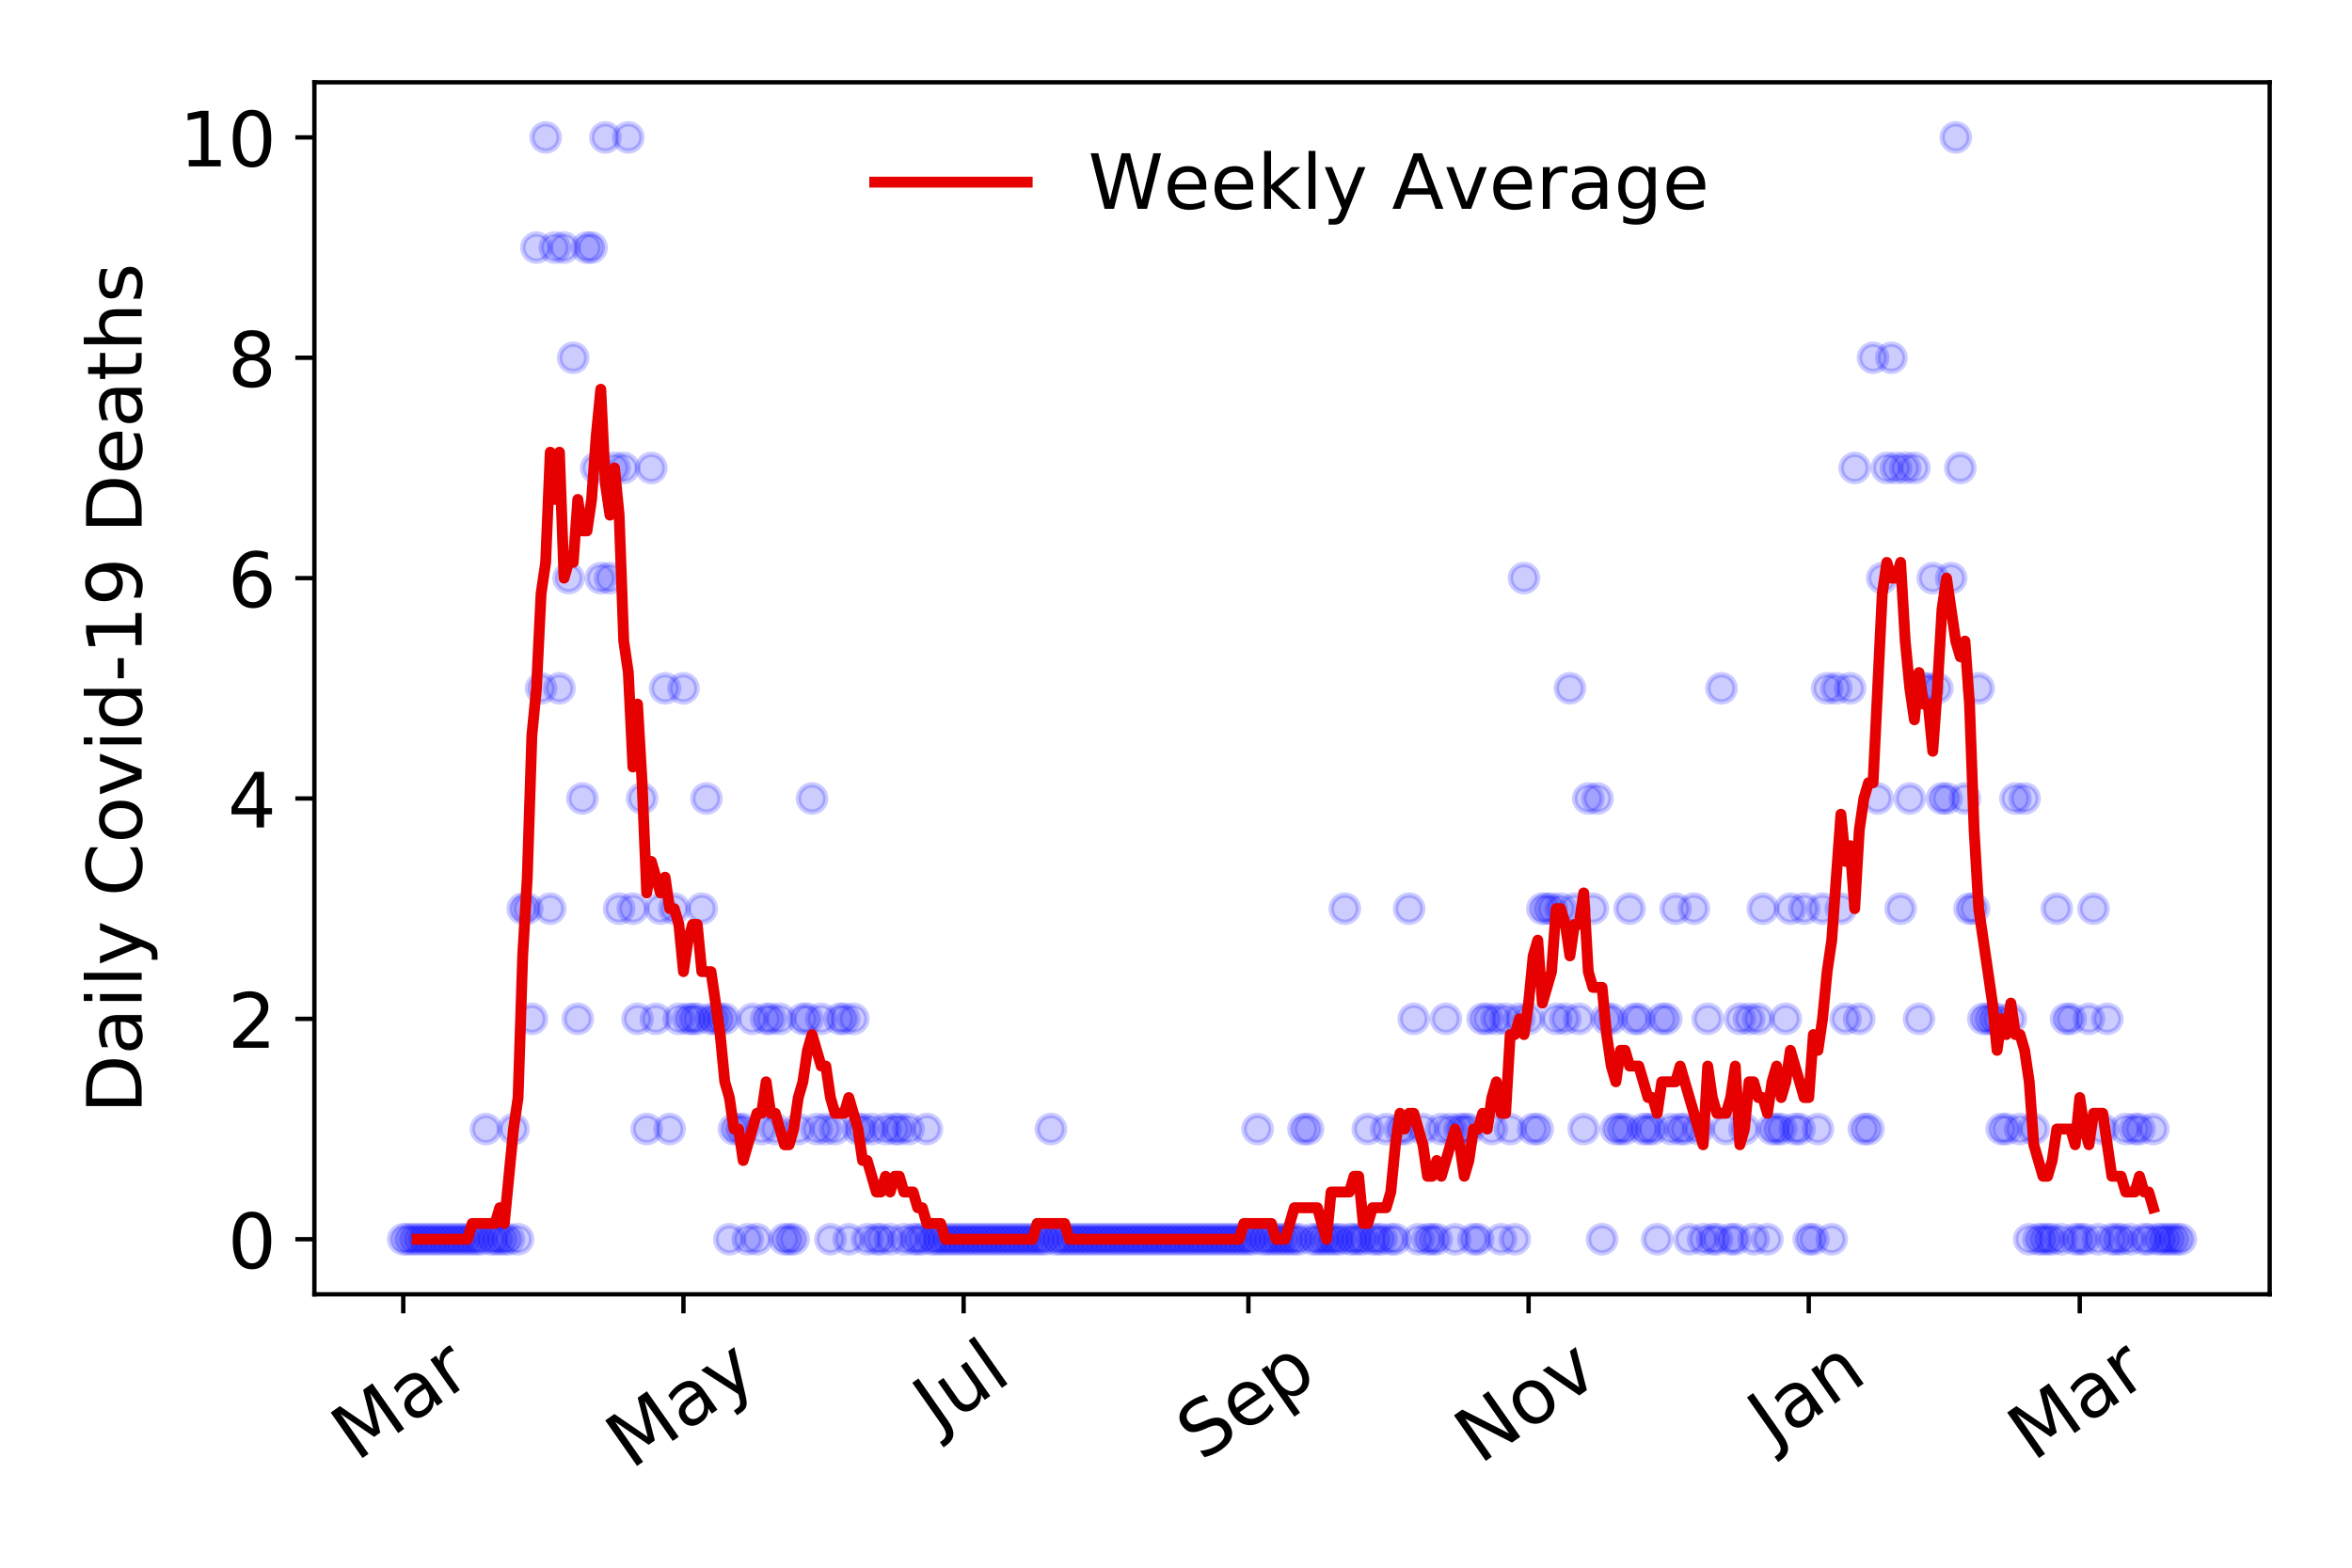 <?xml version="1.0" encoding="utf-8" standalone="no"?>
<!DOCTYPE svg PUBLIC "-//W3C//DTD SVG 1.1//EN"
  "http://www.w3.org/Graphics/SVG/1.1/DTD/svg11.dtd">
<!-- Created with matplotlib (https://matplotlib.org/) -->
<svg height="288pt" version="1.1" viewBox="0 0 432 288" width="432pt" xmlns="http://www.w3.org/2000/svg" xmlns:xlink="http://www.w3.org/1999/xlink">
 <defs>
  <style type="text/css">
*{stroke-linecap:butt;stroke-linejoin:round;}
  </style>
 </defs>
 <g id="figure_1">
  <g id="patch_1">
   <path d="M 0 288 
L 432 288 
L 432 0 
L 0 0 
z
" style="fill:#ffffff;"/>
  </g>
  <g id="axes_1">
   <g id="patch_2">
    <path d="M 57.745 237.778 
L 416.88 237.778 
L 416.88 15.12 
L 57.745 15.12 
z
" style="fill:#ffffff;"/>
   </g>
   <g id="matplotlib.axis_1">
    <g id="xtick_1">
     <g id="line2d_1">
      <defs>
       <path d="M 0 0 
L 0 3.5 
" id="ma7bdb85df5" style="stroke:#000000;stroke-width:0.8;"/>
      </defs>
      <g>
       <use style="stroke:#000000;stroke-width:0.8;" x="74.069" xlink:href="#ma7bdb85df5" y="237.778"/>
      </g>
     </g>
     <g id="text_1">
      <!-- Mar -->
      <defs>
       <path d="M 9.812 72.906 
L 24.516 72.906 
L 43.109 23.297 
L 61.812 72.906 
L 76.516 72.906 
L 76.516 0 
L 66.891 0 
L 66.891 64.016 
L 48.094 14.016 
L 38.188 14.016 
L 19.391 64.016 
L 19.391 0 
L 9.812 0 
z
" id="DejaVuSans-77"/>
       <path d="M 34.281 27.484 
Q 23.391 27.484 19.188 25 
Q 14.984 22.516 14.984 16.5 
Q 14.984 11.719 18.141 8.906 
Q 21.297 6.109 26.703 6.109 
Q 34.188 6.109 38.703 11.406 
Q 43.219 16.703 43.219 25.484 
L 43.219 27.484 
z
M 52.203 31.203 
L 52.203 0 
L 43.219 0 
L 43.219 8.297 
Q 40.141 3.328 35.547 0.953 
Q 30.953 -1.422 24.312 -1.422 
Q 15.922 -1.422 10.953 3.297 
Q 6 8.016 6 15.922 
Q 6 25.141 12.172 29.828 
Q 18.359 34.516 30.609 34.516 
L 43.219 34.516 
L 43.219 35.406 
Q 43.219 41.609 39.141 45 
Q 35.062 48.391 27.688 48.391 
Q 23 48.391 18.547 47.266 
Q 14.109 46.141 10.016 43.891 
L 10.016 52.203 
Q 14.938 54.109 19.578 55.047 
Q 24.219 56 28.609 56 
Q 40.484 56 46.344 49.844 
Q 52.203 43.703 52.203 31.203 
z
" id="DejaVuSans-97"/>
       <path d="M 41.109 46.297 
Q 39.594 47.172 37.812 47.578 
Q 36.031 48 33.891 48 
Q 26.266 48 22.188 43.047 
Q 18.109 38.094 18.109 28.812 
L 18.109 0 
L 9.078 0 
L 9.078 54.688 
L 18.109 54.688 
L 18.109 46.188 
Q 20.953 51.172 25.484 53.578 
Q 30.031 56 36.531 56 
Q 37.453 56 38.578 55.875 
Q 39.703 55.766 41.062 55.516 
z
" id="DejaVuSans-114"/>
      </defs>
      <g transform="translate(65.467 268.643)rotate(-35)scale(0.14 -0.14)">
       <use xlink:href="#DejaVuSans-77"/>
       <use x="86.279" xlink:href="#DejaVuSans-97"/>
       <use x="147.559" xlink:href="#DejaVuSans-114"/>
      </g>
     </g>
    </g>
    <g id="xtick_2">
     <g id="line2d_2">
      <g>
       <use style="stroke:#000000;stroke-width:0.8;" x="125.531" xlink:href="#ma7bdb85df5" y="237.778"/>
      </g>
     </g>
     <g id="text_2">
      <!-- May -->
      <defs>
       <path d="M 32.172 -5.078 
Q 28.375 -14.844 24.75 -17.812 
Q 21.141 -20.797 15.094 -20.797 
L 7.906 -20.797 
L 7.906 -13.281 
L 13.188 -13.281 
Q 16.891 -13.281 18.938 -11.516 
Q 21 -9.766 23.484 -3.219 
L 25.094 0.875 
L 2.984 54.688 
L 12.5 54.688 
L 29.594 11.922 
L 46.688 54.688 
L 56.203 54.688 
z
" id="DejaVuSans-121"/>
      </defs>
      <g transform="translate(115.892 270.094)rotate(-35)scale(0.14 -0.14)">
       <use xlink:href="#DejaVuSans-77"/>
       <use x="86.279" xlink:href="#DejaVuSans-97"/>
       <use x="147.559" xlink:href="#DejaVuSans-121"/>
      </g>
     </g>
    </g>
    <g id="xtick_3">
     <g id="line2d_3">
      <g>
       <use style="stroke:#000000;stroke-width:0.8;" x="176.993" xlink:href="#ma7bdb85df5" y="237.778"/>
      </g>
     </g>
     <g id="text_3">
      <!-- Jul -->
      <defs>
       <path d="M 9.812 72.906 
L 19.672 72.906 
L 19.672 5.078 
Q 19.672 -8.109 14.672 -14.062 
Q 9.672 -20.016 -1.422 -20.016 
L -5.172 -20.016 
L -5.172 -11.719 
L -2.094 -11.719 
Q 4.438 -11.719 7.125 -8.047 
Q 9.812 -4.391 9.812 5.078 
z
" id="DejaVuSans-74"/>
       <path d="M 8.5 21.578 
L 8.5 54.688 
L 17.484 54.688 
L 17.484 21.922 
Q 17.484 14.156 20.5 10.266 
Q 23.531 6.391 29.594 6.391 
Q 36.859 6.391 41.078 11.031 
Q 45.312 15.672 45.312 23.688 
L 45.312 54.688 
L 54.297 54.688 
L 54.297 0 
L 45.312 0 
L 45.312 8.406 
Q 42.047 3.422 37.719 1 
Q 33.406 -1.422 27.688 -1.422 
Q 18.266 -1.422 13.375 4.438 
Q 8.5 10.297 8.5 21.578 
z
M 31.109 56 
z
" id="DejaVuSans-117"/>
       <path d="M 9.422 75.984 
L 18.406 75.984 
L 18.406 0 
L 9.422 0 
z
" id="DejaVuSans-108"/>
      </defs>
      <g transform="translate(172.29 263.181)rotate(-35)scale(0.14 -0.14)">
       <use xlink:href="#DejaVuSans-74"/>
       <use x="29.492" xlink:href="#DejaVuSans-117"/>
       <use x="92.871" xlink:href="#DejaVuSans-108"/>
      </g>
     </g>
    </g>
    <g id="xtick_4">
     <g id="line2d_4">
      <g>
       <use style="stroke:#000000;stroke-width:0.8;" x="229.298" xlink:href="#ma7bdb85df5" y="237.778"/>
      </g>
     </g>
     <g id="text_4">
      <!-- Sep -->
      <defs>
       <path d="M 53.516 70.516 
L 53.516 60.891 
Q 47.906 63.578 42.922 64.891 
Q 37.938 66.219 33.297 66.219 
Q 25.25 66.219 20.875 63.094 
Q 16.5 59.969 16.5 54.203 
Q 16.5 49.359 19.406 46.891 
Q 22.312 44.438 30.422 42.922 
L 36.375 41.703 
Q 47.406 39.594 52.656 34.297 
Q 57.906 29 57.906 20.125 
Q 57.906 9.516 50.797 4.047 
Q 43.703 -1.422 29.984 -1.422 
Q 24.812 -1.422 18.969 -0.25 
Q 13.141 0.922 6.891 3.219 
L 6.891 13.375 
Q 12.891 10.016 18.656 8.297 
Q 24.422 6.594 29.984 6.594 
Q 38.422 6.594 43.016 9.906 
Q 47.609 13.234 47.609 19.391 
Q 47.609 24.75 44.312 27.781 
Q 41.016 30.812 33.5 32.328 
L 27.484 33.5 
Q 16.453 35.688 11.516 40.375 
Q 6.594 45.062 6.594 53.422 
Q 6.594 63.094 13.406 68.656 
Q 20.219 74.219 32.172 74.219 
Q 37.312 74.219 42.625 73.281 
Q 47.953 72.359 53.516 70.516 
z
" id="DejaVuSans-83"/>
       <path d="M 56.203 29.594 
L 56.203 25.203 
L 14.891 25.203 
Q 15.484 15.922 20.484 11.062 
Q 25.484 6.203 34.422 6.203 
Q 39.594 6.203 44.453 7.469 
Q 49.312 8.734 54.109 11.281 
L 54.109 2.781 
Q 49.266 0.734 44.188 -0.344 
Q 39.109 -1.422 33.891 -1.422 
Q 20.797 -1.422 13.156 6.188 
Q 5.516 13.812 5.516 26.812 
Q 5.516 40.234 12.766 48.109 
Q 20.016 56 32.328 56 
Q 43.359 56 49.781 48.891 
Q 56.203 41.797 56.203 29.594 
z
M 47.219 32.234 
Q 47.125 39.594 43.094 43.984 
Q 39.062 48.391 32.422 48.391 
Q 24.906 48.391 20.391 44.141 
Q 15.875 39.891 15.188 32.172 
z
" id="DejaVuSans-101"/>
       <path d="M 18.109 8.203 
L 18.109 -20.797 
L 9.078 -20.797 
L 9.078 54.688 
L 18.109 54.688 
L 18.109 46.391 
Q 20.953 51.266 25.266 53.625 
Q 29.594 56 35.594 56 
Q 45.562 56 51.781 48.094 
Q 58.016 40.188 58.016 27.297 
Q 58.016 14.406 51.781 6.484 
Q 45.562 -1.422 35.594 -1.422 
Q 29.594 -1.422 25.266 0.953 
Q 20.953 3.328 18.109 8.203 
z
M 48.688 27.297 
Q 48.688 37.203 44.609 42.844 
Q 40.531 48.484 33.406 48.484 
Q 26.266 48.484 22.188 42.844 
Q 18.109 37.203 18.109 27.297 
Q 18.109 17.391 22.188 11.75 
Q 26.266 6.109 33.406 6.109 
Q 40.531 6.109 44.609 11.75 
Q 48.688 17.391 48.688 27.297 
z
" id="DejaVuSans-112"/>
      </defs>
      <g transform="translate(220.705 268.629)rotate(-35)scale(0.14 -0.14)">
       <use xlink:href="#DejaVuSans-83"/>
       <use x="63.477" xlink:href="#DejaVuSans-101"/>
       <use x="125" xlink:href="#DejaVuSans-112"/>
      </g>
     </g>
    </g>
    <g id="xtick_5">
     <g id="line2d_5">
      <g>
       <use style="stroke:#000000;stroke-width:0.8;" x="280.76" xlink:href="#ma7bdb85df5" y="237.778"/>
      </g>
     </g>
     <g id="text_5">
      <!-- Nov -->
      <defs>
       <path d="M 9.812 72.906 
L 23.094 72.906 
L 55.422 11.922 
L 55.422 72.906 
L 64.984 72.906 
L 64.984 0 
L 51.703 0 
L 19.391 60.984 
L 19.391 0 
L 9.812 0 
z
" id="DejaVuSans-78"/>
       <path d="M 30.609 48.391 
Q 23.391 48.391 19.188 42.75 
Q 14.984 37.109 14.984 27.297 
Q 14.984 17.484 19.156 11.844 
Q 23.344 6.203 30.609 6.203 
Q 37.797 6.203 41.984 11.859 
Q 46.188 17.531 46.188 27.297 
Q 46.188 37.016 41.984 42.703 
Q 37.797 48.391 30.609 48.391 
z
M 30.609 56 
Q 42.328 56 49.016 48.375 
Q 55.719 40.766 55.719 27.297 
Q 55.719 13.875 49.016 6.219 
Q 42.328 -1.422 30.609 -1.422 
Q 18.844 -1.422 12.172 6.219 
Q 5.516 13.875 5.516 27.297 
Q 5.516 40.766 12.172 48.375 
Q 18.844 56 30.609 56 
z
" id="DejaVuSans-111"/>
       <path d="M 2.984 54.688 
L 12.5 54.688 
L 29.594 8.797 
L 46.688 54.688 
L 56.203 54.688 
L 35.688 0 
L 23.484 0 
z
" id="DejaVuSans-118"/>
      </defs>
      <g transform="translate(271.783 269.166)rotate(-35)scale(0.14 -0.14)">
       <use xlink:href="#DejaVuSans-78"/>
       <use x="74.805" xlink:href="#DejaVuSans-111"/>
       <use x="135.986" xlink:href="#DejaVuSans-118"/>
      </g>
     </g>
    </g>
    <g id="xtick_6">
     <g id="line2d_6">
      <g>
       <use style="stroke:#000000;stroke-width:0.8;" x="332.221" xlink:href="#ma7bdb85df5" y="237.778"/>
      </g>
     </g>
     <g id="text_6">
      <!-- Jan -->
      <defs>
       <path d="M 54.891 33.016 
L 54.891 0 
L 45.906 0 
L 45.906 32.719 
Q 45.906 40.484 42.875 44.328 
Q 39.844 48.188 33.797 48.188 
Q 26.516 48.188 22.312 43.547 
Q 18.109 38.922 18.109 30.906 
L 18.109 0 
L 9.078 0 
L 9.078 54.688 
L 18.109 54.688 
L 18.109 46.188 
Q 21.344 51.125 25.703 53.562 
Q 30.078 56 35.797 56 
Q 45.219 56 50.047 50.172 
Q 54.891 44.344 54.891 33.016 
z
" id="DejaVuSans-110"/>
      </defs>
      <g transform="translate(325.598 265.871)rotate(-35)scale(0.14 -0.14)">
       <use xlink:href="#DejaVuSans-74"/>
       <use x="29.492" xlink:href="#DejaVuSans-97"/>
       <use x="90.771" xlink:href="#DejaVuSans-110"/>
      </g>
     </g>
    </g>
    <g id="xtick_7">
     <g id="line2d_7">
      <g>
       <use style="stroke:#000000;stroke-width:0.8;" x="381.996" xlink:href="#ma7bdb85df5" y="237.778"/>
      </g>
     </g>
     <g id="text_7">
      <!-- Mar -->
      <g transform="translate(373.393 268.643)rotate(-35)scale(0.14 -0.14)">
       <use xlink:href="#DejaVuSans-77"/>
       <use x="86.279" xlink:href="#DejaVuSans-97"/>
       <use x="147.559" xlink:href="#DejaVuSans-114"/>
      </g>
     </g>
    </g>
   </g>
   <g id="matplotlib.axis_2">
    <g id="ytick_1">
     <g id="line2d_8">
      <defs>
       <path d="M 0 0 
L -3.5 0 
" id="mb660c98ee9" style="stroke:#000000;stroke-width:0.8;"/>
      </defs>
      <g>
       <use style="stroke:#000000;stroke-width:0.8;" x="57.745" xlink:href="#mb660c98ee9" y="227.657"/>
      </g>
     </g>
     <g id="text_8">
      <!-- 0 -->
      <defs>
       <path d="M 31.781 66.406 
Q 24.172 66.406 20.328 58.906 
Q 16.5 51.422 16.5 36.375 
Q 16.5 21.391 20.328 13.891 
Q 24.172 6.391 31.781 6.391 
Q 39.453 6.391 43.281 13.891 
Q 47.125 21.391 47.125 36.375 
Q 47.125 51.422 43.281 58.906 
Q 39.453 66.406 31.781 66.406 
z
M 31.781 74.219 
Q 44.047 74.219 50.516 64.516 
Q 56.984 54.828 56.984 36.375 
Q 56.984 17.969 50.516 8.266 
Q 44.047 -1.422 31.781 -1.422 
Q 19.531 -1.422 13.062 8.266 
Q 6.594 17.969 6.594 36.375 
Q 6.594 54.828 13.062 64.516 
Q 19.531 74.219 31.781 74.219 
z
" id="DejaVuSans-48"/>
      </defs>
      <g transform="translate(41.837 232.976)scale(0.14 -0.14)">
       <use xlink:href="#DejaVuSans-48"/>
      </g>
     </g>
    </g>
    <g id="ytick_2">
     <g id="line2d_9">
      <g>
       <use style="stroke:#000000;stroke-width:0.8;" x="57.745" xlink:href="#mb660c98ee9" y="187.174"/>
      </g>
     </g>
     <g id="text_9">
      <!-- 2 -->
      <defs>
       <path d="M 19.188 8.297 
L 53.609 8.297 
L 53.609 0 
L 7.328 0 
L 7.328 8.297 
Q 12.938 14.109 22.625 23.891 
Q 32.328 33.688 34.812 36.531 
Q 39.547 41.844 41.422 45.531 
Q 43.312 49.219 43.312 52.781 
Q 43.312 58.594 39.234 62.25 
Q 35.156 65.922 28.609 65.922 
Q 23.969 65.922 18.812 64.312 
Q 13.672 62.703 7.812 59.422 
L 7.812 69.391 
Q 13.766 71.781 18.938 73 
Q 24.125 74.219 28.422 74.219 
Q 39.75 74.219 46.484 68.547 
Q 53.219 62.891 53.219 53.422 
Q 53.219 48.922 51.531 44.891 
Q 49.859 40.875 45.406 35.406 
Q 44.188 33.984 37.641 27.219 
Q 31.109 20.453 19.188 8.297 
z
" id="DejaVuSans-50"/>
      </defs>
      <g transform="translate(41.837 192.493)scale(0.14 -0.14)">
       <use xlink:href="#DejaVuSans-50"/>
      </g>
     </g>
    </g>
    <g id="ytick_3">
     <g id="line2d_10">
      <g>
       <use style="stroke:#000000;stroke-width:0.8;" x="57.745" xlink:href="#mb660c98ee9" y="146.691"/>
      </g>
     </g>
     <g id="text_10">
      <!-- 4 -->
      <defs>
       <path d="M 37.797 64.312 
L 12.891 25.391 
L 37.797 25.391 
z
M 35.203 72.906 
L 47.609 72.906 
L 47.609 25.391 
L 58.016 25.391 
L 58.016 17.188 
L 47.609 17.188 
L 47.609 0 
L 37.797 0 
L 37.797 17.188 
L 4.891 17.188 
L 4.891 26.703 
z
" id="DejaVuSans-52"/>
      </defs>
      <g transform="translate(41.837 152.01)scale(0.14 -0.14)">
       <use xlink:href="#DejaVuSans-52"/>
      </g>
     </g>
    </g>
    <g id="ytick_4">
     <g id="line2d_11">
      <g>
       <use style="stroke:#000000;stroke-width:0.8;" x="57.745" xlink:href="#mb660c98ee9" y="106.207"/>
      </g>
     </g>
     <g id="text_11">
      <!-- 6 -->
      <defs>
       <path d="M 33.016 40.375 
Q 26.375 40.375 22.484 35.828 
Q 18.609 31.297 18.609 23.391 
Q 18.609 15.531 22.484 10.953 
Q 26.375 6.391 33.016 6.391 
Q 39.656 6.391 43.531 10.953 
Q 47.406 15.531 47.406 23.391 
Q 47.406 31.297 43.531 35.828 
Q 39.656 40.375 33.016 40.375 
z
M 52.594 71.297 
L 52.594 62.312 
Q 48.875 64.062 45.094 64.984 
Q 41.312 65.922 37.594 65.922 
Q 27.828 65.922 22.672 59.328 
Q 17.531 52.734 16.797 39.406 
Q 19.672 43.656 24.016 45.922 
Q 28.375 48.188 33.594 48.188 
Q 44.578 48.188 50.953 41.516 
Q 57.328 34.859 57.328 23.391 
Q 57.328 12.156 50.688 5.359 
Q 44.047 -1.422 33.016 -1.422 
Q 20.359 -1.422 13.672 8.266 
Q 6.984 17.969 6.984 36.375 
Q 6.984 53.656 15.188 63.938 
Q 23.391 74.219 37.203 74.219 
Q 40.922 74.219 44.703 73.484 
Q 48.484 72.75 52.594 71.297 
z
" id="DejaVuSans-54"/>
      </defs>
      <g transform="translate(41.837 111.526)scale(0.14 -0.14)">
       <use xlink:href="#DejaVuSans-54"/>
      </g>
     </g>
    </g>
    <g id="ytick_5">
     <g id="line2d_12">
      <g>
       <use style="stroke:#000000;stroke-width:0.8;" x="57.745" xlink:href="#mb660c98ee9" y="65.724"/>
      </g>
     </g>
     <g id="text_12">
      <!-- 8 -->
      <defs>
       <path d="M 31.781 34.625 
Q 24.75 34.625 20.719 30.859 
Q 16.703 27.094 16.703 20.516 
Q 16.703 13.922 20.719 10.156 
Q 24.75 6.391 31.781 6.391 
Q 38.812 6.391 42.859 10.172 
Q 46.922 13.969 46.922 20.516 
Q 46.922 27.094 42.891 30.859 
Q 38.875 34.625 31.781 34.625 
z
M 21.922 38.812 
Q 15.578 40.375 12.031 44.719 
Q 8.5 49.078 8.5 55.328 
Q 8.5 64.062 14.719 69.141 
Q 20.953 74.219 31.781 74.219 
Q 42.672 74.219 48.875 69.141 
Q 55.078 64.062 55.078 55.328 
Q 55.078 49.078 51.531 44.719 
Q 48 40.375 41.703 38.812 
Q 48.828 37.156 52.797 32.312 
Q 56.781 27.484 56.781 20.516 
Q 56.781 9.906 50.312 4.234 
Q 43.844 -1.422 31.781 -1.422 
Q 19.734 -1.422 13.25 4.234 
Q 6.781 9.906 6.781 20.516 
Q 6.781 27.484 10.781 32.312 
Q 14.797 37.156 21.922 38.812 
z
M 18.312 54.391 
Q 18.312 48.734 21.844 45.562 
Q 25.391 42.391 31.781 42.391 
Q 38.141 42.391 41.719 45.562 
Q 45.312 48.734 45.312 54.391 
Q 45.312 60.062 41.719 63.234 
Q 38.141 66.406 31.781 66.406 
Q 25.391 66.406 21.844 63.234 
Q 18.312 60.062 18.312 54.391 
z
" id="DejaVuSans-56"/>
      </defs>
      <g transform="translate(41.837 71.043)scale(0.14 -0.14)">
       <use xlink:href="#DejaVuSans-56"/>
      </g>
     </g>
    </g>
    <g id="ytick_6">
     <g id="line2d_13">
      <g>
       <use style="stroke:#000000;stroke-width:0.8;" x="57.745" xlink:href="#mb660c98ee9" y="25.241"/>
      </g>
     </g>
     <g id="text_13">
      <!-- 10 -->
      <defs>
       <path d="M 12.406 8.297 
L 28.516 8.297 
L 28.516 63.922 
L 10.984 60.406 
L 10.984 69.391 
L 28.422 72.906 
L 38.281 72.906 
L 38.281 8.297 
L 54.391 8.297 
L 54.391 0 
L 12.406 0 
z
" id="DejaVuSans-49"/>
      </defs>
      <g transform="translate(32.93 30.56)scale(0.14 -0.14)">
       <use xlink:href="#DejaVuSans-49"/>
       <use x="63.623" xlink:href="#DejaVuSans-48"/>
      </g>
     </g>
    </g>
    <g id="text_14">
     <!-- Daily Covid-19 Deaths -->
     <defs>
      <path d="M 19.672 64.797 
L 19.672 8.109 
L 31.594 8.109 
Q 46.688 8.109 53.688 14.938 
Q 60.688 21.781 60.688 36.531 
Q 60.688 51.172 53.688 57.984 
Q 46.688 64.797 31.594 64.797 
z
M 9.812 72.906 
L 30.078 72.906 
Q 51.266 72.906 61.172 64.094 
Q 71.094 55.281 71.094 36.531 
Q 71.094 17.672 61.125 8.828 
Q 51.172 0 30.078 0 
L 9.812 0 
z
" id="DejaVuSans-68"/>
      <path d="M 9.422 54.688 
L 18.406 54.688 
L 18.406 0 
L 9.422 0 
z
M 9.422 75.984 
L 18.406 75.984 
L 18.406 64.594 
L 9.422 64.594 
z
" id="DejaVuSans-105"/>
      <path id="DejaVuSans-32"/>
      <path d="M 64.406 67.281 
L 64.406 56.891 
Q 59.422 61.531 53.781 63.812 
Q 48.141 66.109 41.797 66.109 
Q 29.297 66.109 22.656 58.469 
Q 16.016 50.828 16.016 36.375 
Q 16.016 21.969 22.656 14.328 
Q 29.297 6.688 41.797 6.688 
Q 48.141 6.688 53.781 8.984 
Q 59.422 11.281 64.406 15.922 
L 64.406 5.609 
Q 59.234 2.094 53.438 0.328 
Q 47.656 -1.422 41.219 -1.422 
Q 24.656 -1.422 15.125 8.703 
Q 5.609 18.844 5.609 36.375 
Q 5.609 53.953 15.125 64.078 
Q 24.656 74.219 41.219 74.219 
Q 47.75 74.219 53.531 72.484 
Q 59.328 70.75 64.406 67.281 
z
" id="DejaVuSans-67"/>
      <path d="M 45.406 46.391 
L 45.406 75.984 
L 54.391 75.984 
L 54.391 0 
L 45.406 0 
L 45.406 8.203 
Q 42.578 3.328 38.25 0.953 
Q 33.938 -1.422 27.875 -1.422 
Q 17.969 -1.422 11.734 6.484 
Q 5.516 14.406 5.516 27.297 
Q 5.516 40.188 11.734 48.094 
Q 17.969 56 27.875 56 
Q 33.938 56 38.25 53.625 
Q 42.578 51.266 45.406 46.391 
z
M 14.797 27.297 
Q 14.797 17.391 18.875 11.75 
Q 22.953 6.109 30.078 6.109 
Q 37.203 6.109 41.297 11.75 
Q 45.406 17.391 45.406 27.297 
Q 45.406 37.203 41.297 42.844 
Q 37.203 48.484 30.078 48.484 
Q 22.953 48.484 18.875 42.844 
Q 14.797 37.203 14.797 27.297 
z
" id="DejaVuSans-100"/>
      <path d="M 4.891 31.391 
L 31.203 31.391 
L 31.203 23.391 
L 4.891 23.391 
z
" id="DejaVuSans-45"/>
      <path d="M 10.984 1.516 
L 10.984 10.5 
Q 14.703 8.734 18.5 7.812 
Q 22.312 6.891 25.984 6.891 
Q 35.75 6.891 40.891 13.453 
Q 46.047 20.016 46.781 33.406 
Q 43.953 29.203 39.594 26.953 
Q 35.25 24.703 29.984 24.703 
Q 19.047 24.703 12.672 31.312 
Q 6.297 37.938 6.297 49.422 
Q 6.297 60.641 12.938 67.422 
Q 19.578 74.219 30.609 74.219 
Q 43.266 74.219 49.922 64.516 
Q 56.594 54.828 56.594 36.375 
Q 56.594 19.141 48.406 8.859 
Q 40.234 -1.422 26.422 -1.422 
Q 22.703 -1.422 18.891 -0.688 
Q 15.094 0.047 10.984 1.516 
z
M 30.609 32.422 
Q 37.25 32.422 41.125 36.953 
Q 45.016 41.5 45.016 49.422 
Q 45.016 57.281 41.125 61.844 
Q 37.25 66.406 30.609 66.406 
Q 23.969 66.406 20.094 61.844 
Q 16.219 57.281 16.219 49.422 
Q 16.219 41.5 20.094 36.953 
Q 23.969 32.422 30.609 32.422 
z
" id="DejaVuSans-57"/>
      <path d="M 18.312 70.219 
L 18.312 54.688 
L 36.812 54.688 
L 36.812 47.703 
L 18.312 47.703 
L 18.312 18.016 
Q 18.312 11.328 20.141 9.422 
Q 21.969 7.516 27.594 7.516 
L 36.812 7.516 
L 36.812 0 
L 27.594 0 
Q 17.188 0 13.234 3.875 
Q 9.281 7.766 9.281 18.016 
L 9.281 47.703 
L 2.688 47.703 
L 2.688 54.688 
L 9.281 54.688 
L 9.281 70.219 
z
" id="DejaVuSans-116"/>
      <path d="M 54.891 33.016 
L 54.891 0 
L 45.906 0 
L 45.906 32.719 
Q 45.906 40.484 42.875 44.328 
Q 39.844 48.188 33.797 48.188 
Q 26.516 48.188 22.312 43.547 
Q 18.109 38.922 18.109 30.906 
L 18.109 0 
L 9.078 0 
L 9.078 75.984 
L 18.109 75.984 
L 18.109 46.188 
Q 21.344 51.125 25.703 53.562 
Q 30.078 56 35.797 56 
Q 45.219 56 50.047 50.172 
Q 54.891 44.344 54.891 33.016 
z
" id="DejaVuSans-104"/>
      <path d="M 44.281 53.078 
L 44.281 44.578 
Q 40.484 46.531 36.375 47.5 
Q 32.281 48.484 27.875 48.484 
Q 21.188 48.484 17.844 46.438 
Q 14.5 44.391 14.5 40.281 
Q 14.5 37.156 16.891 35.375 
Q 19.281 33.594 26.516 31.984 
L 29.594 31.297 
Q 39.156 29.25 43.188 25.516 
Q 47.219 21.781 47.219 15.094 
Q 47.219 7.469 41.188 3.016 
Q 35.156 -1.422 24.609 -1.422 
Q 20.219 -1.422 15.453 -0.562 
Q 10.688 0.297 5.422 2 
L 5.422 11.281 
Q 10.406 8.688 15.234 7.391 
Q 20.062 6.109 24.812 6.109 
Q 31.156 6.109 34.562 8.281 
Q 37.984 10.453 37.984 14.406 
Q 37.984 18.062 35.516 20.016 
Q 33.062 21.969 24.703 23.781 
L 21.578 24.516 
Q 13.234 26.266 9.516 29.906 
Q 5.812 33.547 5.812 39.891 
Q 5.812 47.609 11.281 51.797 
Q 16.75 56 26.812 56 
Q 31.781 56 36.172 55.266 
Q 40.578 54.547 44.281 53.078 
z
" id="DejaVuSans-115"/>
     </defs>
     <g transform="translate(26.018 204.56)rotate(-90)scale(0.14 -0.14)">
      <use xlink:href="#DejaVuSans-68"/>
      <use x="77.002" xlink:href="#DejaVuSans-97"/>
      <use x="138.281" xlink:href="#DejaVuSans-105"/>
      <use x="166.064" xlink:href="#DejaVuSans-108"/>
      <use x="193.848" xlink:href="#DejaVuSans-121"/>
      <use x="253.027" xlink:href="#DejaVuSans-32"/>
      <use x="284.814" xlink:href="#DejaVuSans-67"/>
      <use x="354.639" xlink:href="#DejaVuSans-111"/>
      <use x="415.82" xlink:href="#DejaVuSans-118"/>
      <use x="475" xlink:href="#DejaVuSans-105"/>
      <use x="502.783" xlink:href="#DejaVuSans-100"/>
      <use x="566.26" xlink:href="#DejaVuSans-45"/>
      <use x="602.344" xlink:href="#DejaVuSans-49"/>
      <use x="665.967" xlink:href="#DejaVuSans-57"/>
      <use x="729.59" xlink:href="#DejaVuSans-32"/>
      <use x="761.377" xlink:href="#DejaVuSans-68"/>
      <use x="838.379" xlink:href="#DejaVuSans-101"/>
      <use x="899.902" xlink:href="#DejaVuSans-97"/>
      <use x="961.182" xlink:href="#DejaVuSans-116"/>
      <use x="1000.391" xlink:href="#DejaVuSans-104"/>
      <use x="1063.77" xlink:href="#DejaVuSans-115"/>
     </g>
    </g>
   </g>
   <g id="line2d_14">
    <defs>
     <path d="M 0 2.5 
C 0.663 2.5 1.299 2.237 1.768 1.768 
C 2.237 1.299 2.5 0.663 2.5 0 
C 2.5 -0.663 2.237 -1.299 1.768 -1.768 
C 1.299 -2.237 0.663 -2.5 0 -2.5 
C -0.663 -2.5 -1.299 -2.237 -1.768 -1.768 
C -2.237 -1.299 -2.5 -0.663 -2.5 0 
C -2.5 0.663 -2.237 1.299 -1.768 1.768 
C -1.299 2.237 -0.663 2.5 0 2.5 
z
" id="m483c9bb5a5" style="stroke:#0000ff;stroke-opacity:0.2;"/>
    </defs>
    <g clip-path="url(#pbfe5771a02)">
     <use style="fill:#0000ff;fill-opacity:0.2;stroke:#0000ff;stroke-opacity:0.2;" x="74.069" xlink:href="#m483c9bb5a5" y="227.657"/>
     <use style="fill:#0000ff;fill-opacity:0.2;stroke:#0000ff;stroke-opacity:0.2;" x="74.913" xlink:href="#m483c9bb5a5" y="227.657"/>
     <use style="fill:#0000ff;fill-opacity:0.2;stroke:#0000ff;stroke-opacity:0.2;" x="75.757" xlink:href="#m483c9bb5a5" y="227.657"/>
     <use style="fill:#0000ff;fill-opacity:0.2;stroke:#0000ff;stroke-opacity:0.2;" x="76.6" xlink:href="#m483c9bb5a5" y="227.657"/>
     <use style="fill:#0000ff;fill-opacity:0.2;stroke:#0000ff;stroke-opacity:0.2;" x="77.444" xlink:href="#m483c9bb5a5" y="227.657"/>
     <use style="fill:#0000ff;fill-opacity:0.2;stroke:#0000ff;stroke-opacity:0.2;" x="78.287" xlink:href="#m483c9bb5a5" y="227.657"/>
     <use style="fill:#0000ff;fill-opacity:0.2;stroke:#0000ff;stroke-opacity:0.2;" x="79.131" xlink:href="#m483c9bb5a5" y="227.657"/>
     <use style="fill:#0000ff;fill-opacity:0.2;stroke:#0000ff;stroke-opacity:0.2;" x="79.975" xlink:href="#m483c9bb5a5" y="227.657"/>
     <use style="fill:#0000ff;fill-opacity:0.2;stroke:#0000ff;stroke-opacity:0.2;" x="80.818" xlink:href="#m483c9bb5a5" y="227.657"/>
     <use style="fill:#0000ff;fill-opacity:0.2;stroke:#0000ff;stroke-opacity:0.2;" x="81.662" xlink:href="#m483c9bb5a5" y="227.657"/>
     <use style="fill:#0000ff;fill-opacity:0.2;stroke:#0000ff;stroke-opacity:0.2;" x="82.506" xlink:href="#m483c9bb5a5" y="227.657"/>
     <use style="fill:#0000ff;fill-opacity:0.2;stroke:#0000ff;stroke-opacity:0.2;" x="83.349" xlink:href="#m483c9bb5a5" y="227.657"/>
     <use style="fill:#0000ff;fill-opacity:0.2;stroke:#0000ff;stroke-opacity:0.2;" x="84.193" xlink:href="#m483c9bb5a5" y="227.657"/>
     <use style="fill:#0000ff;fill-opacity:0.2;stroke:#0000ff;stroke-opacity:0.2;" x="85.037" xlink:href="#m483c9bb5a5" y="227.657"/>
     <use style="fill:#0000ff;fill-opacity:0.2;stroke:#0000ff;stroke-opacity:0.2;" x="85.88" xlink:href="#m483c9bb5a5" y="227.657"/>
     <use style="fill:#0000ff;fill-opacity:0.2;stroke:#0000ff;stroke-opacity:0.2;" x="86.724" xlink:href="#m483c9bb5a5" y="227.657"/>
     <use style="fill:#0000ff;fill-opacity:0.2;stroke:#0000ff;stroke-opacity:0.2;" x="87.567" xlink:href="#m483c9bb5a5" y="227.657"/>
     <use style="fill:#0000ff;fill-opacity:0.2;stroke:#0000ff;stroke-opacity:0.2;" x="88.411" xlink:href="#m483c9bb5a5" y="227.657"/>
     <use style="fill:#0000ff;fill-opacity:0.2;stroke:#0000ff;stroke-opacity:0.2;" x="89.255" xlink:href="#m483c9bb5a5" y="207.416"/>
     <use style="fill:#0000ff;fill-opacity:0.2;stroke:#0000ff;stroke-opacity:0.2;" x="90.098" xlink:href="#m483c9bb5a5" y="227.657"/>
     <use style="fill:#0000ff;fill-opacity:0.2;stroke:#0000ff;stroke-opacity:0.2;" x="90.942" xlink:href="#m483c9bb5a5" y="227.657"/>
     <use style="fill:#0000ff;fill-opacity:0.2;stroke:#0000ff;stroke-opacity:0.2;" x="91.786" xlink:href="#m483c9bb5a5" y="227.657"/>
     <use style="fill:#0000ff;fill-opacity:0.2;stroke:#0000ff;stroke-opacity:0.2;" x="92.629" xlink:href="#m483c9bb5a5" y="227.657"/>
     <use style="fill:#0000ff;fill-opacity:0.2;stroke:#0000ff;stroke-opacity:0.2;" x="93.473" xlink:href="#m483c9bb5a5" y="227.657"/>
     <use style="fill:#0000ff;fill-opacity:0.2;stroke:#0000ff;stroke-opacity:0.2;" x="94.317" xlink:href="#m483c9bb5a5" y="207.416"/>
     <use style="fill:#0000ff;fill-opacity:0.2;stroke:#0000ff;stroke-opacity:0.2;" x="95.16" xlink:href="#m483c9bb5a5" y="227.657"/>
     <use style="fill:#0000ff;fill-opacity:0.2;stroke:#0000ff;stroke-opacity:0.2;" x="96.004" xlink:href="#m483c9bb5a5" y="166.932"/>
     <use style="fill:#0000ff;fill-opacity:0.2;stroke:#0000ff;stroke-opacity:0.2;" x="96.847" xlink:href="#m483c9bb5a5" y="166.932"/>
     <use style="fill:#0000ff;fill-opacity:0.2;stroke:#0000ff;stroke-opacity:0.2;" x="97.691" xlink:href="#m483c9bb5a5" y="187.174"/>
     <use style="fill:#0000ff;fill-opacity:0.2;stroke:#0000ff;stroke-opacity:0.2;" x="98.535" xlink:href="#m483c9bb5a5" y="45.482"/>
     <use style="fill:#0000ff;fill-opacity:0.2;stroke:#0000ff;stroke-opacity:0.2;" x="99.378" xlink:href="#m483c9bb5a5" y="126.449"/>
     <use style="fill:#0000ff;fill-opacity:0.2;stroke:#0000ff;stroke-opacity:0.2;" x="100.222" xlink:href="#m483c9bb5a5" y="25.241"/>
     <use style="fill:#0000ff;fill-opacity:0.2;stroke:#0000ff;stroke-opacity:0.2;" x="101.066" xlink:href="#m483c9bb5a5" y="166.932"/>
     <use style="fill:#0000ff;fill-opacity:0.2;stroke:#0000ff;stroke-opacity:0.2;" x="101.909" xlink:href="#m483c9bb5a5" y="45.482"/>
     <use style="fill:#0000ff;fill-opacity:0.2;stroke:#0000ff;stroke-opacity:0.2;" x="102.753" xlink:href="#m483c9bb5a5" y="126.449"/>
     <use style="fill:#0000ff;fill-opacity:0.2;stroke:#0000ff;stroke-opacity:0.2;" x="103.597" xlink:href="#m483c9bb5a5" y="45.482"/>
     <use style="fill:#0000ff;fill-opacity:0.2;stroke:#0000ff;stroke-opacity:0.2;" x="104.44" xlink:href="#m483c9bb5a5" y="106.207"/>
     <use style="fill:#0000ff;fill-opacity:0.2;stroke:#0000ff;stroke-opacity:0.2;" x="105.284" xlink:href="#m483c9bb5a5" y="65.724"/>
     <use style="fill:#0000ff;fill-opacity:0.2;stroke:#0000ff;stroke-opacity:0.2;" x="106.127" xlink:href="#m483c9bb5a5" y="187.174"/>
     <use style="fill:#0000ff;fill-opacity:0.2;stroke:#0000ff;stroke-opacity:0.2;" x="106.971" xlink:href="#m483c9bb5a5" y="146.691"/>
     <use style="fill:#0000ff;fill-opacity:0.2;stroke:#0000ff;stroke-opacity:0.2;" x="107.815" xlink:href="#m483c9bb5a5" y="45.482"/>
     <use style="fill:#0000ff;fill-opacity:0.2;stroke:#0000ff;stroke-opacity:0.2;" x="108.658" xlink:href="#m483c9bb5a5" y="45.482"/>
     <use style="fill:#0000ff;fill-opacity:0.2;stroke:#0000ff;stroke-opacity:0.2;" x="109.502" xlink:href="#m483c9bb5a5" y="85.966"/>
     <use style="fill:#0000ff;fill-opacity:0.2;stroke:#0000ff;stroke-opacity:0.2;" x="110.346" xlink:href="#m483c9bb5a5" y="106.207"/>
     <use style="fill:#0000ff;fill-opacity:0.2;stroke:#0000ff;stroke-opacity:0.2;" x="111.189" xlink:href="#m483c9bb5a5" y="25.241"/>
     <use style="fill:#0000ff;fill-opacity:0.2;stroke:#0000ff;stroke-opacity:0.2;" x="112.033" xlink:href="#m483c9bb5a5" y="106.207"/>
     <use style="fill:#0000ff;fill-opacity:0.2;stroke:#0000ff;stroke-opacity:0.2;" x="112.876" xlink:href="#m483c9bb5a5" y="85.966"/>
     <use style="fill:#0000ff;fill-opacity:0.2;stroke:#0000ff;stroke-opacity:0.2;" x="113.72" xlink:href="#m483c9bb5a5" y="166.932"/>
     <use style="fill:#0000ff;fill-opacity:0.2;stroke:#0000ff;stroke-opacity:0.2;" x="114.564" xlink:href="#m483c9bb5a5" y="85.966"/>
     <use style="fill:#0000ff;fill-opacity:0.2;stroke:#0000ff;stroke-opacity:0.2;" x="115.407" xlink:href="#m483c9bb5a5" y="25.241"/>
     <use style="fill:#0000ff;fill-opacity:0.2;stroke:#0000ff;stroke-opacity:0.2;" x="116.251" xlink:href="#m483c9bb5a5" y="166.932"/>
     <use style="fill:#0000ff;fill-opacity:0.2;stroke:#0000ff;stroke-opacity:0.2;" x="117.095" xlink:href="#m483c9bb5a5" y="187.174"/>
     <use style="fill:#0000ff;fill-opacity:0.2;stroke:#0000ff;stroke-opacity:0.2;" x="117.938" xlink:href="#m483c9bb5a5" y="146.691"/>
     <use style="fill:#0000ff;fill-opacity:0.2;stroke:#0000ff;stroke-opacity:0.2;" x="118.782" xlink:href="#m483c9bb5a5" y="207.416"/>
     <use style="fill:#0000ff;fill-opacity:0.2;stroke:#0000ff;stroke-opacity:0.2;" x="119.626" xlink:href="#m483c9bb5a5" y="85.966"/>
     <use style="fill:#0000ff;fill-opacity:0.2;stroke:#0000ff;stroke-opacity:0.2;" x="120.469" xlink:href="#m483c9bb5a5" y="187.174"/>
     <use style="fill:#0000ff;fill-opacity:0.2;stroke:#0000ff;stroke-opacity:0.2;" x="121.313" xlink:href="#m483c9bb5a5" y="166.932"/>
     <use style="fill:#0000ff;fill-opacity:0.2;stroke:#0000ff;stroke-opacity:0.2;" x="122.156" xlink:href="#m483c9bb5a5" y="126.449"/>
     <use style="fill:#0000ff;fill-opacity:0.2;stroke:#0000ff;stroke-opacity:0.2;" x="123" xlink:href="#m483c9bb5a5" y="207.416"/>
     <use style="fill:#0000ff;fill-opacity:0.2;stroke:#0000ff;stroke-opacity:0.2;" x="123.844" xlink:href="#m483c9bb5a5" y="166.932"/>
     <use style="fill:#0000ff;fill-opacity:0.2;stroke:#0000ff;stroke-opacity:0.2;" x="124.687" xlink:href="#m483c9bb5a5" y="187.174"/>
     <use style="fill:#0000ff;fill-opacity:0.2;stroke:#0000ff;stroke-opacity:0.2;" x="125.531" xlink:href="#m483c9bb5a5" y="126.449"/>
     <use style="fill:#0000ff;fill-opacity:0.2;stroke:#0000ff;stroke-opacity:0.2;" x="126.375" xlink:href="#m483c9bb5a5" y="187.174"/>
     <use style="fill:#0000ff;fill-opacity:0.2;stroke:#0000ff;stroke-opacity:0.2;" x="127.218" xlink:href="#m483c9bb5a5" y="187.174"/>
     <use style="fill:#0000ff;fill-opacity:0.2;stroke:#0000ff;stroke-opacity:0.2;" x="128.062" xlink:href="#m483c9bb5a5" y="187.174"/>
     <use style="fill:#0000ff;fill-opacity:0.2;stroke:#0000ff;stroke-opacity:0.2;" x="128.906" xlink:href="#m483c9bb5a5" y="166.932"/>
     <use style="fill:#0000ff;fill-opacity:0.2;stroke:#0000ff;stroke-opacity:0.2;" x="129.749" xlink:href="#m483c9bb5a5" y="146.691"/>
     <use style="fill:#0000ff;fill-opacity:0.2;stroke:#0000ff;stroke-opacity:0.2;" x="130.593" xlink:href="#m483c9bb5a5" y="187.174"/>
     <use style="fill:#0000ff;fill-opacity:0.2;stroke:#0000ff;stroke-opacity:0.2;" x="131.436" xlink:href="#m483c9bb5a5" y="187.174"/>
     <use style="fill:#0000ff;fill-opacity:0.2;stroke:#0000ff;stroke-opacity:0.2;" x="132.28" xlink:href="#m483c9bb5a5" y="187.174"/>
     <use style="fill:#0000ff;fill-opacity:0.2;stroke:#0000ff;stroke-opacity:0.2;" x="133.124" xlink:href="#m483c9bb5a5" y="187.174"/>
     <use style="fill:#0000ff;fill-opacity:0.2;stroke:#0000ff;stroke-opacity:0.2;" x="133.967" xlink:href="#m483c9bb5a5" y="227.657"/>
     <use style="fill:#0000ff;fill-opacity:0.2;stroke:#0000ff;stroke-opacity:0.2;" x="134.811" xlink:href="#m483c9bb5a5" y="207.416"/>
     <use style="fill:#0000ff;fill-opacity:0.2;stroke:#0000ff;stroke-opacity:0.2;" x="135.655" xlink:href="#m483c9bb5a5" y="207.416"/>
     <use style="fill:#0000ff;fill-opacity:0.2;stroke:#0000ff;stroke-opacity:0.2;" x="136.498" xlink:href="#m483c9bb5a5" y="207.416"/>
     <use style="fill:#0000ff;fill-opacity:0.2;stroke:#0000ff;stroke-opacity:0.2;" x="137.342" xlink:href="#m483c9bb5a5" y="227.657"/>
     <use style="fill:#0000ff;fill-opacity:0.2;stroke:#0000ff;stroke-opacity:0.2;" x="138.186" xlink:href="#m483c9bb5a5" y="187.174"/>
     <use style="fill:#0000ff;fill-opacity:0.2;stroke:#0000ff;stroke-opacity:0.2;" x="139.029" xlink:href="#m483c9bb5a5" y="227.657"/>
     <use style="fill:#0000ff;fill-opacity:0.2;stroke:#0000ff;stroke-opacity:0.2;" x="139.873" xlink:href="#m483c9bb5a5" y="207.416"/>
     <use style="fill:#0000ff;fill-opacity:0.2;stroke:#0000ff;stroke-opacity:0.2;" x="140.716" xlink:href="#m483c9bb5a5" y="187.174"/>
     <use style="fill:#0000ff;fill-opacity:0.2;stroke:#0000ff;stroke-opacity:0.2;" x="141.56" xlink:href="#m483c9bb5a5" y="187.174"/>
     <use style="fill:#0000ff;fill-opacity:0.2;stroke:#0000ff;stroke-opacity:0.2;" x="142.404" xlink:href="#m483c9bb5a5" y="207.416"/>
     <use style="fill:#0000ff;fill-opacity:0.2;stroke:#0000ff;stroke-opacity:0.2;" x="143.247" xlink:href="#m483c9bb5a5" y="187.174"/>
     <use style="fill:#0000ff;fill-opacity:0.2;stroke:#0000ff;stroke-opacity:0.2;" x="144.091" xlink:href="#m483c9bb5a5" y="227.657"/>
     <use style="fill:#0000ff;fill-opacity:0.2;stroke:#0000ff;stroke-opacity:0.2;" x="144.935" xlink:href="#m483c9bb5a5" y="227.657"/>
     <use style="fill:#0000ff;fill-opacity:0.2;stroke:#0000ff;stroke-opacity:0.2;" x="145.778" xlink:href="#m483c9bb5a5" y="227.657"/>
     <use style="fill:#0000ff;fill-opacity:0.2;stroke:#0000ff;stroke-opacity:0.2;" x="146.622" xlink:href="#m483c9bb5a5" y="207.416"/>
     <use style="fill:#0000ff;fill-opacity:0.2;stroke:#0000ff;stroke-opacity:0.2;" x="147.465" xlink:href="#m483c9bb5a5" y="187.174"/>
     <use style="fill:#0000ff;fill-opacity:0.2;stroke:#0000ff;stroke-opacity:0.2;" x="148.309" xlink:href="#m483c9bb5a5" y="187.174"/>
     <use style="fill:#0000ff;fill-opacity:0.2;stroke:#0000ff;stroke-opacity:0.2;" x="149.153" xlink:href="#m483c9bb5a5" y="146.691"/>
     <use style="fill:#0000ff;fill-opacity:0.2;stroke:#0000ff;stroke-opacity:0.2;" x="149.996" xlink:href="#m483c9bb5a5" y="207.416"/>
     <use style="fill:#0000ff;fill-opacity:0.2;stroke:#0000ff;stroke-opacity:0.2;" x="150.84" xlink:href="#m483c9bb5a5" y="187.174"/>
     <use style="fill:#0000ff;fill-opacity:0.2;stroke:#0000ff;stroke-opacity:0.2;" x="151.684" xlink:href="#m483c9bb5a5" y="207.416"/>
     <use style="fill:#0000ff;fill-opacity:0.2;stroke:#0000ff;stroke-opacity:0.2;" x="152.527" xlink:href="#m483c9bb5a5" y="227.657"/>
     <use style="fill:#0000ff;fill-opacity:0.2;stroke:#0000ff;stroke-opacity:0.2;" x="153.371" xlink:href="#m483c9bb5a5" y="207.416"/>
     <use style="fill:#0000ff;fill-opacity:0.2;stroke:#0000ff;stroke-opacity:0.2;" x="154.215" xlink:href="#m483c9bb5a5" y="187.174"/>
     <use style="fill:#0000ff;fill-opacity:0.2;stroke:#0000ff;stroke-opacity:0.2;" x="155.058" xlink:href="#m483c9bb5a5" y="187.174"/>
     <use style="fill:#0000ff;fill-opacity:0.2;stroke:#0000ff;stroke-opacity:0.2;" x="155.902" xlink:href="#m483c9bb5a5" y="227.657"/>
     <use style="fill:#0000ff;fill-opacity:0.2;stroke:#0000ff;stroke-opacity:0.2;" x="156.745" xlink:href="#m483c9bb5a5" y="187.174"/>
     <use style="fill:#0000ff;fill-opacity:0.2;stroke:#0000ff;stroke-opacity:0.2;" x="157.589" xlink:href="#m483c9bb5a5" y="207.416"/>
     <use style="fill:#0000ff;fill-opacity:0.2;stroke:#0000ff;stroke-opacity:0.2;" x="158.433" xlink:href="#m483c9bb5a5" y="207.416"/>
     <use style="fill:#0000ff;fill-opacity:0.2;stroke:#0000ff;stroke-opacity:0.2;" x="159.276" xlink:href="#m483c9bb5a5" y="227.657"/>
     <use style="fill:#0000ff;fill-opacity:0.2;stroke:#0000ff;stroke-opacity:0.2;" x="160.12" xlink:href="#m483c9bb5a5" y="207.416"/>
     <use style="fill:#0000ff;fill-opacity:0.2;stroke:#0000ff;stroke-opacity:0.2;" x="160.964" xlink:href="#m483c9bb5a5" y="227.657"/>
     <use style="fill:#0000ff;fill-opacity:0.2;stroke:#0000ff;stroke-opacity:0.2;" x="161.807" xlink:href="#m483c9bb5a5" y="227.657"/>
     <use style="fill:#0000ff;fill-opacity:0.2;stroke:#0000ff;stroke-opacity:0.2;" x="162.651" xlink:href="#m483c9bb5a5" y="207.416"/>
     <use style="fill:#0000ff;fill-opacity:0.2;stroke:#0000ff;stroke-opacity:0.2;" x="163.495" xlink:href="#m483c9bb5a5" y="227.657"/>
     <use style="fill:#0000ff;fill-opacity:0.2;stroke:#0000ff;stroke-opacity:0.2;" x="164.338" xlink:href="#m483c9bb5a5" y="207.416"/>
     <use style="fill:#0000ff;fill-opacity:0.2;stroke:#0000ff;stroke-opacity:0.2;" x="165.182" xlink:href="#m483c9bb5a5" y="207.416"/>
     <use style="fill:#0000ff;fill-opacity:0.2;stroke:#0000ff;stroke-opacity:0.2;" x="166.025" xlink:href="#m483c9bb5a5" y="227.657"/>
     <use style="fill:#0000ff;fill-opacity:0.2;stroke:#0000ff;stroke-opacity:0.2;" x="166.869" xlink:href="#m483c9bb5a5" y="207.416"/>
     <use style="fill:#0000ff;fill-opacity:0.2;stroke:#0000ff;stroke-opacity:0.2;" x="167.713" xlink:href="#m483c9bb5a5" y="227.657"/>
     <use style="fill:#0000ff;fill-opacity:0.2;stroke:#0000ff;stroke-opacity:0.2;" x="168.556" xlink:href="#m483c9bb5a5" y="227.657"/>
     <use style="fill:#0000ff;fill-opacity:0.2;stroke:#0000ff;stroke-opacity:0.2;" x="169.4" xlink:href="#m483c9bb5a5" y="227.657"/>
     <use style="fill:#0000ff;fill-opacity:0.2;stroke:#0000ff;stroke-opacity:0.2;" x="170.244" xlink:href="#m483c9bb5a5" y="207.416"/>
     <use style="fill:#0000ff;fill-opacity:0.2;stroke:#0000ff;stroke-opacity:0.2;" x="171.087" xlink:href="#m483c9bb5a5" y="227.657"/>
     <use style="fill:#0000ff;fill-opacity:0.2;stroke:#0000ff;stroke-opacity:0.2;" x="171.931" xlink:href="#m483c9bb5a5" y="227.657"/>
     <use style="fill:#0000ff;fill-opacity:0.2;stroke:#0000ff;stroke-opacity:0.2;" x="172.774" xlink:href="#m483c9bb5a5" y="227.657"/>
     <use style="fill:#0000ff;fill-opacity:0.2;stroke:#0000ff;stroke-opacity:0.2;" x="173.618" xlink:href="#m483c9bb5a5" y="227.657"/>
     <use style="fill:#0000ff;fill-opacity:0.2;stroke:#0000ff;stroke-opacity:0.2;" x="174.462" xlink:href="#m483c9bb5a5" y="227.657"/>
     <use style="fill:#0000ff;fill-opacity:0.2;stroke:#0000ff;stroke-opacity:0.2;" x="175.305" xlink:href="#m483c9bb5a5" y="227.657"/>
     <use style="fill:#0000ff;fill-opacity:0.2;stroke:#0000ff;stroke-opacity:0.2;" x="176.149" xlink:href="#m483c9bb5a5" y="227.657"/>
     <use style="fill:#0000ff;fill-opacity:0.2;stroke:#0000ff;stroke-opacity:0.2;" x="176.993" xlink:href="#m483c9bb5a5" y="227.657"/>
     <use style="fill:#0000ff;fill-opacity:0.2;stroke:#0000ff;stroke-opacity:0.2;" x="177.836" xlink:href="#m483c9bb5a5" y="227.657"/>
     <use style="fill:#0000ff;fill-opacity:0.2;stroke:#0000ff;stroke-opacity:0.2;" x="178.68" xlink:href="#m483c9bb5a5" y="227.657"/>
     <use style="fill:#0000ff;fill-opacity:0.2;stroke:#0000ff;stroke-opacity:0.2;" x="179.524" xlink:href="#m483c9bb5a5" y="227.657"/>
     <use style="fill:#0000ff;fill-opacity:0.2;stroke:#0000ff;stroke-opacity:0.2;" x="180.367" xlink:href="#m483c9bb5a5" y="227.657"/>
     <use style="fill:#0000ff;fill-opacity:0.2;stroke:#0000ff;stroke-opacity:0.2;" x="181.211" xlink:href="#m483c9bb5a5" y="227.657"/>
     <use style="fill:#0000ff;fill-opacity:0.2;stroke:#0000ff;stroke-opacity:0.2;" x="182.054" xlink:href="#m483c9bb5a5" y="227.657"/>
     <use style="fill:#0000ff;fill-opacity:0.2;stroke:#0000ff;stroke-opacity:0.2;" x="182.898" xlink:href="#m483c9bb5a5" y="227.657"/>
     <use style="fill:#0000ff;fill-opacity:0.2;stroke:#0000ff;stroke-opacity:0.2;" x="183.742" xlink:href="#m483c9bb5a5" y="227.657"/>
     <use style="fill:#0000ff;fill-opacity:0.2;stroke:#0000ff;stroke-opacity:0.2;" x="184.585" xlink:href="#m483c9bb5a5" y="227.657"/>
     <use style="fill:#0000ff;fill-opacity:0.2;stroke:#0000ff;stroke-opacity:0.2;" x="185.429" xlink:href="#m483c9bb5a5" y="227.657"/>
     <use style="fill:#0000ff;fill-opacity:0.2;stroke:#0000ff;stroke-opacity:0.2;" x="186.273" xlink:href="#m483c9bb5a5" y="227.657"/>
     <use style="fill:#0000ff;fill-opacity:0.2;stroke:#0000ff;stroke-opacity:0.2;" x="187.116" xlink:href="#m483c9bb5a5" y="227.657"/>
     <use style="fill:#0000ff;fill-opacity:0.2;stroke:#0000ff;stroke-opacity:0.2;" x="187.96" xlink:href="#m483c9bb5a5" y="227.657"/>
     <use style="fill:#0000ff;fill-opacity:0.2;stroke:#0000ff;stroke-opacity:0.2;" x="188.804" xlink:href="#m483c9bb5a5" y="227.657"/>
     <use style="fill:#0000ff;fill-opacity:0.2;stroke:#0000ff;stroke-opacity:0.2;" x="189.647" xlink:href="#m483c9bb5a5" y="227.657"/>
     <use style="fill:#0000ff;fill-opacity:0.2;stroke:#0000ff;stroke-opacity:0.2;" x="190.491" xlink:href="#m483c9bb5a5" y="227.657"/>
     <use style="fill:#0000ff;fill-opacity:0.2;stroke:#0000ff;stroke-opacity:0.2;" x="191.334" xlink:href="#m483c9bb5a5" y="227.657"/>
     <use style="fill:#0000ff;fill-opacity:0.2;stroke:#0000ff;stroke-opacity:0.2;" x="192.178" xlink:href="#m483c9bb5a5" y="227.657"/>
     <use style="fill:#0000ff;fill-opacity:0.2;stroke:#0000ff;stroke-opacity:0.2;" x="193.022" xlink:href="#m483c9bb5a5" y="207.416"/>
     <use style="fill:#0000ff;fill-opacity:0.2;stroke:#0000ff;stroke-opacity:0.2;" x="193.865" xlink:href="#m483c9bb5a5" y="227.657"/>
     <use style="fill:#0000ff;fill-opacity:0.2;stroke:#0000ff;stroke-opacity:0.2;" x="194.709" xlink:href="#m483c9bb5a5" y="227.657"/>
     <use style="fill:#0000ff;fill-opacity:0.2;stroke:#0000ff;stroke-opacity:0.2;" x="195.553" xlink:href="#m483c9bb5a5" y="227.657"/>
     <use style="fill:#0000ff;fill-opacity:0.2;stroke:#0000ff;stroke-opacity:0.2;" x="196.396" xlink:href="#m483c9bb5a5" y="227.657"/>
     <use style="fill:#0000ff;fill-opacity:0.2;stroke:#0000ff;stroke-opacity:0.2;" x="197.24" xlink:href="#m483c9bb5a5" y="227.657"/>
     <use style="fill:#0000ff;fill-opacity:0.2;stroke:#0000ff;stroke-opacity:0.2;" x="198.084" xlink:href="#m483c9bb5a5" y="227.657"/>
     <use style="fill:#0000ff;fill-opacity:0.2;stroke:#0000ff;stroke-opacity:0.2;" x="198.927" xlink:href="#m483c9bb5a5" y="227.657"/>
     <use style="fill:#0000ff;fill-opacity:0.2;stroke:#0000ff;stroke-opacity:0.2;" x="199.771" xlink:href="#m483c9bb5a5" y="227.657"/>
     <use style="fill:#0000ff;fill-opacity:0.2;stroke:#0000ff;stroke-opacity:0.2;" x="200.614" xlink:href="#m483c9bb5a5" y="227.657"/>
     <use style="fill:#0000ff;fill-opacity:0.2;stroke:#0000ff;stroke-opacity:0.2;" x="201.458" xlink:href="#m483c9bb5a5" y="227.657"/>
     <use style="fill:#0000ff;fill-opacity:0.2;stroke:#0000ff;stroke-opacity:0.2;" x="202.302" xlink:href="#m483c9bb5a5" y="227.657"/>
     <use style="fill:#0000ff;fill-opacity:0.2;stroke:#0000ff;stroke-opacity:0.2;" x="203.145" xlink:href="#m483c9bb5a5" y="227.657"/>
     <use style="fill:#0000ff;fill-opacity:0.2;stroke:#0000ff;stroke-opacity:0.2;" x="203.989" xlink:href="#m483c9bb5a5" y="227.657"/>
     <use style="fill:#0000ff;fill-opacity:0.2;stroke:#0000ff;stroke-opacity:0.2;" x="204.833" xlink:href="#m483c9bb5a5" y="227.657"/>
     <use style="fill:#0000ff;fill-opacity:0.2;stroke:#0000ff;stroke-opacity:0.2;" x="205.676" xlink:href="#m483c9bb5a5" y="227.657"/>
     <use style="fill:#0000ff;fill-opacity:0.2;stroke:#0000ff;stroke-opacity:0.2;" x="206.52" xlink:href="#m483c9bb5a5" y="227.657"/>
     <use style="fill:#0000ff;fill-opacity:0.2;stroke:#0000ff;stroke-opacity:0.2;" x="207.363" xlink:href="#m483c9bb5a5" y="227.657"/>
     <use style="fill:#0000ff;fill-opacity:0.2;stroke:#0000ff;stroke-opacity:0.2;" x="208.207" xlink:href="#m483c9bb5a5" y="227.657"/>
     <use style="fill:#0000ff;fill-opacity:0.2;stroke:#0000ff;stroke-opacity:0.2;" x="209.051" xlink:href="#m483c9bb5a5" y="227.657"/>
     <use style="fill:#0000ff;fill-opacity:0.2;stroke:#0000ff;stroke-opacity:0.2;" x="209.894" xlink:href="#m483c9bb5a5" y="227.657"/>
     <use style="fill:#0000ff;fill-opacity:0.2;stroke:#0000ff;stroke-opacity:0.2;" x="210.738" xlink:href="#m483c9bb5a5" y="227.657"/>
     <use style="fill:#0000ff;fill-opacity:0.2;stroke:#0000ff;stroke-opacity:0.2;" x="211.582" xlink:href="#m483c9bb5a5" y="227.657"/>
     <use style="fill:#0000ff;fill-opacity:0.2;stroke:#0000ff;stroke-opacity:0.2;" x="212.425" xlink:href="#m483c9bb5a5" y="227.657"/>
     <use style="fill:#0000ff;fill-opacity:0.2;stroke:#0000ff;stroke-opacity:0.2;" x="213.269" xlink:href="#m483c9bb5a5" y="227.657"/>
     <use style="fill:#0000ff;fill-opacity:0.2;stroke:#0000ff;stroke-opacity:0.2;" x="214.113" xlink:href="#m483c9bb5a5" y="227.657"/>
     <use style="fill:#0000ff;fill-opacity:0.2;stroke:#0000ff;stroke-opacity:0.2;" x="214.956" xlink:href="#m483c9bb5a5" y="227.657"/>
     <use style="fill:#0000ff;fill-opacity:0.2;stroke:#0000ff;stroke-opacity:0.2;" x="215.8" xlink:href="#m483c9bb5a5" y="227.657"/>
     <use style="fill:#0000ff;fill-opacity:0.2;stroke:#0000ff;stroke-opacity:0.2;" x="216.643" xlink:href="#m483c9bb5a5" y="227.657"/>
     <use style="fill:#0000ff;fill-opacity:0.2;stroke:#0000ff;stroke-opacity:0.2;" x="217.487" xlink:href="#m483c9bb5a5" y="227.657"/>
     <use style="fill:#0000ff;fill-opacity:0.2;stroke:#0000ff;stroke-opacity:0.2;" x="218.331" xlink:href="#m483c9bb5a5" y="227.657"/>
     <use style="fill:#0000ff;fill-opacity:0.2;stroke:#0000ff;stroke-opacity:0.2;" x="219.174" xlink:href="#m483c9bb5a5" y="227.657"/>
     <use style="fill:#0000ff;fill-opacity:0.2;stroke:#0000ff;stroke-opacity:0.2;" x="220.018" xlink:href="#m483c9bb5a5" y="227.657"/>
     <use style="fill:#0000ff;fill-opacity:0.2;stroke:#0000ff;stroke-opacity:0.2;" x="220.862" xlink:href="#m483c9bb5a5" y="227.657"/>
     <use style="fill:#0000ff;fill-opacity:0.2;stroke:#0000ff;stroke-opacity:0.2;" x="221.705" xlink:href="#m483c9bb5a5" y="227.657"/>
     <use style="fill:#0000ff;fill-opacity:0.2;stroke:#0000ff;stroke-opacity:0.2;" x="222.549" xlink:href="#m483c9bb5a5" y="227.657"/>
     <use style="fill:#0000ff;fill-opacity:0.2;stroke:#0000ff;stroke-opacity:0.2;" x="223.393" xlink:href="#m483c9bb5a5" y="227.657"/>
     <use style="fill:#0000ff;fill-opacity:0.2;stroke:#0000ff;stroke-opacity:0.2;" x="224.236" xlink:href="#m483c9bb5a5" y="227.657"/>
     <use style="fill:#0000ff;fill-opacity:0.2;stroke:#0000ff;stroke-opacity:0.2;" x="225.08" xlink:href="#m483c9bb5a5" y="227.657"/>
     <use style="fill:#0000ff;fill-opacity:0.2;stroke:#0000ff;stroke-opacity:0.2;" x="225.923" xlink:href="#m483c9bb5a5" y="227.657"/>
     <use style="fill:#0000ff;fill-opacity:0.2;stroke:#0000ff;stroke-opacity:0.2;" x="226.767" xlink:href="#m483c9bb5a5" y="227.657"/>
     <use style="fill:#0000ff;fill-opacity:0.2;stroke:#0000ff;stroke-opacity:0.2;" x="227.611" xlink:href="#m483c9bb5a5" y="227.657"/>
     <use style="fill:#0000ff;fill-opacity:0.2;stroke:#0000ff;stroke-opacity:0.2;" x="228.454" xlink:href="#m483c9bb5a5" y="227.657"/>
     <use style="fill:#0000ff;fill-opacity:0.2;stroke:#0000ff;stroke-opacity:0.2;" x="229.298" xlink:href="#m483c9bb5a5" y="227.657"/>
     <use style="fill:#0000ff;fill-opacity:0.2;stroke:#0000ff;stroke-opacity:0.2;" x="230.142" xlink:href="#m483c9bb5a5" y="227.657"/>
     <use style="fill:#0000ff;fill-opacity:0.2;stroke:#0000ff;stroke-opacity:0.2;" x="230.985" xlink:href="#m483c9bb5a5" y="207.416"/>
     <use style="fill:#0000ff;fill-opacity:0.2;stroke:#0000ff;stroke-opacity:0.2;" x="231.829" xlink:href="#m483c9bb5a5" y="227.657"/>
     <use style="fill:#0000ff;fill-opacity:0.2;stroke:#0000ff;stroke-opacity:0.2;" x="232.673" xlink:href="#m483c9bb5a5" y="227.657"/>
     <use style="fill:#0000ff;fill-opacity:0.2;stroke:#0000ff;stroke-opacity:0.2;" x="233.516" xlink:href="#m483c9bb5a5" y="227.657"/>
     <use style="fill:#0000ff;fill-opacity:0.2;stroke:#0000ff;stroke-opacity:0.2;" x="234.36" xlink:href="#m483c9bb5a5" y="227.657"/>
     <use style="fill:#0000ff;fill-opacity:0.2;stroke:#0000ff;stroke-opacity:0.2;" x="235.203" xlink:href="#m483c9bb5a5" y="227.657"/>
     <use style="fill:#0000ff;fill-opacity:0.2;stroke:#0000ff;stroke-opacity:0.2;" x="236.047" xlink:href="#m483c9bb5a5" y="227.657"/>
     <use style="fill:#0000ff;fill-opacity:0.2;stroke:#0000ff;stroke-opacity:0.2;" x="236.891" xlink:href="#m483c9bb5a5" y="227.657"/>
     <use style="fill:#0000ff;fill-opacity:0.2;stroke:#0000ff;stroke-opacity:0.2;" x="237.734" xlink:href="#m483c9bb5a5" y="227.657"/>
     <use style="fill:#0000ff;fill-opacity:0.2;stroke:#0000ff;stroke-opacity:0.2;" x="238.578" xlink:href="#m483c9bb5a5" y="227.657"/>
     <use style="fill:#0000ff;fill-opacity:0.2;stroke:#0000ff;stroke-opacity:0.2;" x="239.422" xlink:href="#m483c9bb5a5" y="207.416"/>
     <use style="fill:#0000ff;fill-opacity:0.2;stroke:#0000ff;stroke-opacity:0.2;" x="240.265" xlink:href="#m483c9bb5a5" y="207.416"/>
     <use style="fill:#0000ff;fill-opacity:0.2;stroke:#0000ff;stroke-opacity:0.2;" x="241.109" xlink:href="#m483c9bb5a5" y="227.657"/>
     <use style="fill:#0000ff;fill-opacity:0.2;stroke:#0000ff;stroke-opacity:0.2;" x="241.952" xlink:href="#m483c9bb5a5" y="227.657"/>
     <use style="fill:#0000ff;fill-opacity:0.2;stroke:#0000ff;stroke-opacity:0.2;" x="242.796" xlink:href="#m483c9bb5a5" y="227.657"/>
     <use style="fill:#0000ff;fill-opacity:0.2;stroke:#0000ff;stroke-opacity:0.2;" x="243.64" xlink:href="#m483c9bb5a5" y="227.657"/>
     <use style="fill:#0000ff;fill-opacity:0.2;stroke:#0000ff;stroke-opacity:0.2;" x="244.483" xlink:href="#m483c9bb5a5" y="227.657"/>
     <use style="fill:#0000ff;fill-opacity:0.2;stroke:#0000ff;stroke-opacity:0.2;" x="245.327" xlink:href="#m483c9bb5a5" y="227.657"/>
     <use style="fill:#0000ff;fill-opacity:0.2;stroke:#0000ff;stroke-opacity:0.2;" x="246.171" xlink:href="#m483c9bb5a5" y="227.657"/>
     <use style="fill:#0000ff;fill-opacity:0.2;stroke:#0000ff;stroke-opacity:0.2;" x="247.014" xlink:href="#m483c9bb5a5" y="166.932"/>
     <use style="fill:#0000ff;fill-opacity:0.2;stroke:#0000ff;stroke-opacity:0.2;" x="247.858" xlink:href="#m483c9bb5a5" y="227.657"/>
     <use style="fill:#0000ff;fill-opacity:0.2;stroke:#0000ff;stroke-opacity:0.2;" x="248.702" xlink:href="#m483c9bb5a5" y="227.657"/>
     <use style="fill:#0000ff;fill-opacity:0.2;stroke:#0000ff;stroke-opacity:0.2;" x="249.545" xlink:href="#m483c9bb5a5" y="227.657"/>
     <use style="fill:#0000ff;fill-opacity:0.2;stroke:#0000ff;stroke-opacity:0.2;" x="250.389" xlink:href="#m483c9bb5a5" y="227.657"/>
     <use style="fill:#0000ff;fill-opacity:0.2;stroke:#0000ff;stroke-opacity:0.2;" x="251.232" xlink:href="#m483c9bb5a5" y="207.416"/>
     <use style="fill:#0000ff;fill-opacity:0.2;stroke:#0000ff;stroke-opacity:0.2;" x="252.076" xlink:href="#m483c9bb5a5" y="227.657"/>
     <use style="fill:#0000ff;fill-opacity:0.2;stroke:#0000ff;stroke-opacity:0.2;" x="252.92" xlink:href="#m483c9bb5a5" y="227.657"/>
     <use style="fill:#0000ff;fill-opacity:0.2;stroke:#0000ff;stroke-opacity:0.2;" x="253.763" xlink:href="#m483c9bb5a5" y="227.657"/>
     <use style="fill:#0000ff;fill-opacity:0.2;stroke:#0000ff;stroke-opacity:0.2;" x="254.607" xlink:href="#m483c9bb5a5" y="207.416"/>
     <use style="fill:#0000ff;fill-opacity:0.2;stroke:#0000ff;stroke-opacity:0.2;" x="255.451" xlink:href="#m483c9bb5a5" y="227.657"/>
     <use style="fill:#0000ff;fill-opacity:0.2;stroke:#0000ff;stroke-opacity:0.2;" x="256.294" xlink:href="#m483c9bb5a5" y="227.657"/>
     <use style="fill:#0000ff;fill-opacity:0.2;stroke:#0000ff;stroke-opacity:0.2;" x="257.138" xlink:href="#m483c9bb5a5" y="207.416"/>
     <use style="fill:#0000ff;fill-opacity:0.2;stroke:#0000ff;stroke-opacity:0.2;" x="257.982" xlink:href="#m483c9bb5a5" y="207.416"/>
     <use style="fill:#0000ff;fill-opacity:0.2;stroke:#0000ff;stroke-opacity:0.2;" x="258.825" xlink:href="#m483c9bb5a5" y="166.932"/>
     <use style="fill:#0000ff;fill-opacity:0.2;stroke:#0000ff;stroke-opacity:0.2;" x="259.669" xlink:href="#m483c9bb5a5" y="187.174"/>
     <use style="fill:#0000ff;fill-opacity:0.2;stroke:#0000ff;stroke-opacity:0.2;" x="260.512" xlink:href="#m483c9bb5a5" y="227.657"/>
     <use style="fill:#0000ff;fill-opacity:0.2;stroke:#0000ff;stroke-opacity:0.2;" x="261.356" xlink:href="#m483c9bb5a5" y="207.416"/>
     <use style="fill:#0000ff;fill-opacity:0.2;stroke:#0000ff;stroke-opacity:0.2;" x="262.2" xlink:href="#m483c9bb5a5" y="227.657"/>
     <use style="fill:#0000ff;fill-opacity:0.2;stroke:#0000ff;stroke-opacity:0.2;" x="263.043" xlink:href="#m483c9bb5a5" y="227.657"/>
     <use style="fill:#0000ff;fill-opacity:0.2;stroke:#0000ff;stroke-opacity:0.2;" x="263.887" xlink:href="#m483c9bb5a5" y="227.657"/>
     <use style="fill:#0000ff;fill-opacity:0.2;stroke:#0000ff;stroke-opacity:0.2;" x="264.731" xlink:href="#m483c9bb5a5" y="207.416"/>
     <use style="fill:#0000ff;fill-opacity:0.2;stroke:#0000ff;stroke-opacity:0.2;" x="265.574" xlink:href="#m483c9bb5a5" y="187.174"/>
     <use style="fill:#0000ff;fill-opacity:0.2;stroke:#0000ff;stroke-opacity:0.2;" x="266.418" xlink:href="#m483c9bb5a5" y="207.416"/>
     <use style="fill:#0000ff;fill-opacity:0.2;stroke:#0000ff;stroke-opacity:0.2;" x="267.262" xlink:href="#m483c9bb5a5" y="227.657"/>
     <use style="fill:#0000ff;fill-opacity:0.2;stroke:#0000ff;stroke-opacity:0.2;" x="268.105" xlink:href="#m483c9bb5a5" y="207.416"/>
     <use style="fill:#0000ff;fill-opacity:0.2;stroke:#0000ff;stroke-opacity:0.2;" x="268.949" xlink:href="#m483c9bb5a5" y="207.416"/>
     <use style="fill:#0000ff;fill-opacity:0.2;stroke:#0000ff;stroke-opacity:0.2;" x="269.792" xlink:href="#m483c9bb5a5" y="207.416"/>
     <use style="fill:#0000ff;fill-opacity:0.2;stroke:#0000ff;stroke-opacity:0.2;" x="270.636" xlink:href="#m483c9bb5a5" y="227.657"/>
     <use style="fill:#0000ff;fill-opacity:0.2;stroke:#0000ff;stroke-opacity:0.2;" x="271.48" xlink:href="#m483c9bb5a5" y="227.657"/>
     <use style="fill:#0000ff;fill-opacity:0.2;stroke:#0000ff;stroke-opacity:0.2;" x="272.323" xlink:href="#m483c9bb5a5" y="187.174"/>
     <use style="fill:#0000ff;fill-opacity:0.2;stroke:#0000ff;stroke-opacity:0.2;" x="273.167" xlink:href="#m483c9bb5a5" y="187.174"/>
     <use style="fill:#0000ff;fill-opacity:0.2;stroke:#0000ff;stroke-opacity:0.2;" x="274.011" xlink:href="#m483c9bb5a5" y="207.416"/>
     <use style="fill:#0000ff;fill-opacity:0.2;stroke:#0000ff;stroke-opacity:0.2;" x="274.854" xlink:href="#m483c9bb5a5" y="187.174"/>
     <use style="fill:#0000ff;fill-opacity:0.2;stroke:#0000ff;stroke-opacity:0.2;" x="275.698" xlink:href="#m483c9bb5a5" y="227.657"/>
     <use style="fill:#0000ff;fill-opacity:0.2;stroke:#0000ff;stroke-opacity:0.2;" x="276.541" xlink:href="#m483c9bb5a5" y="187.174"/>
     <use style="fill:#0000ff;fill-opacity:0.2;stroke:#0000ff;stroke-opacity:0.2;" x="277.385" xlink:href="#m483c9bb5a5" y="207.416"/>
     <use style="fill:#0000ff;fill-opacity:0.2;stroke:#0000ff;stroke-opacity:0.2;" x="278.229" xlink:href="#m483c9bb5a5" y="227.657"/>
     <use style="fill:#0000ff;fill-opacity:0.2;stroke:#0000ff;stroke-opacity:0.2;" x="279.072" xlink:href="#m483c9bb5a5" y="187.174"/>
     <use style="fill:#0000ff;fill-opacity:0.2;stroke:#0000ff;stroke-opacity:0.2;" x="279.916" xlink:href="#m483c9bb5a5" y="106.207"/>
     <use style="fill:#0000ff;fill-opacity:0.2;stroke:#0000ff;stroke-opacity:0.2;" x="280.76" xlink:href="#m483c9bb5a5" y="187.174"/>
     <use style="fill:#0000ff;fill-opacity:0.2;stroke:#0000ff;stroke-opacity:0.2;" x="281.603" xlink:href="#m483c9bb5a5" y="207.416"/>
     <use style="fill:#0000ff;fill-opacity:0.2;stroke:#0000ff;stroke-opacity:0.2;" x="282.447" xlink:href="#m483c9bb5a5" y="207.416"/>
     <use style="fill:#0000ff;fill-opacity:0.2;stroke:#0000ff;stroke-opacity:0.2;" x="283.291" xlink:href="#m483c9bb5a5" y="166.932"/>
     <use style="fill:#0000ff;fill-opacity:0.2;stroke:#0000ff;stroke-opacity:0.2;" x="284.134" xlink:href="#m483c9bb5a5" y="166.932"/>
     <use style="fill:#0000ff;fill-opacity:0.2;stroke:#0000ff;stroke-opacity:0.2;" x="284.978" xlink:href="#m483c9bb5a5" y="166.932"/>
     <use style="fill:#0000ff;fill-opacity:0.2;stroke:#0000ff;stroke-opacity:0.2;" x="285.821" xlink:href="#m483c9bb5a5" y="187.174"/>
     <use style="fill:#0000ff;fill-opacity:0.2;stroke:#0000ff;stroke-opacity:0.2;" x="286.665" xlink:href="#m483c9bb5a5" y="166.932"/>
     <use style="fill:#0000ff;fill-opacity:0.2;stroke:#0000ff;stroke-opacity:0.2;" x="287.509" xlink:href="#m483c9bb5a5" y="187.174"/>
     <use style="fill:#0000ff;fill-opacity:0.2;stroke:#0000ff;stroke-opacity:0.2;" x="288.352" xlink:href="#m483c9bb5a5" y="126.449"/>
     <use style="fill:#0000ff;fill-opacity:0.2;stroke:#0000ff;stroke-opacity:0.2;" x="289.196" xlink:href="#m483c9bb5a5" y="166.932"/>
     <use style="fill:#0000ff;fill-opacity:0.2;stroke:#0000ff;stroke-opacity:0.2;" x="290.04" xlink:href="#m483c9bb5a5" y="187.174"/>
     <use style="fill:#0000ff;fill-opacity:0.2;stroke:#0000ff;stroke-opacity:0.2;" x="290.883" xlink:href="#m483c9bb5a5" y="207.416"/>
     <use style="fill:#0000ff;fill-opacity:0.2;stroke:#0000ff;stroke-opacity:0.2;" x="291.727" xlink:href="#m483c9bb5a5" y="146.691"/>
     <use style="fill:#0000ff;fill-opacity:0.2;stroke:#0000ff;stroke-opacity:0.2;" x="292.571" xlink:href="#m483c9bb5a5" y="166.932"/>
     <use style="fill:#0000ff;fill-opacity:0.2;stroke:#0000ff;stroke-opacity:0.2;" x="293.414" xlink:href="#m483c9bb5a5" y="146.691"/>
     <use style="fill:#0000ff;fill-opacity:0.2;stroke:#0000ff;stroke-opacity:0.2;" x="294.258" xlink:href="#m483c9bb5a5" y="227.657"/>
     <use style="fill:#0000ff;fill-opacity:0.2;stroke:#0000ff;stroke-opacity:0.2;" x="295.101" xlink:href="#m483c9bb5a5" y="187.174"/>
     <use style="fill:#0000ff;fill-opacity:0.2;stroke:#0000ff;stroke-opacity:0.2;" x="295.945" xlink:href="#m483c9bb5a5" y="187.174"/>
     <use style="fill:#0000ff;fill-opacity:0.2;stroke:#0000ff;stroke-opacity:0.2;" x="296.789" xlink:href="#m483c9bb5a5" y="207.416"/>
     <use style="fill:#0000ff;fill-opacity:0.2;stroke:#0000ff;stroke-opacity:0.2;" x="297.632" xlink:href="#m483c9bb5a5" y="207.416"/>
     <use style="fill:#0000ff;fill-opacity:0.2;stroke:#0000ff;stroke-opacity:0.2;" x="298.476" xlink:href="#m483c9bb5a5" y="207.416"/>
     <use style="fill:#0000ff;fill-opacity:0.2;stroke:#0000ff;stroke-opacity:0.2;" x="299.32" xlink:href="#m483c9bb5a5" y="166.932"/>
     <use style="fill:#0000ff;fill-opacity:0.2;stroke:#0000ff;stroke-opacity:0.2;" x="300.163" xlink:href="#m483c9bb5a5" y="187.174"/>
     <use style="fill:#0000ff;fill-opacity:0.2;stroke:#0000ff;stroke-opacity:0.2;" x="301.007" xlink:href="#m483c9bb5a5" y="187.174"/>
     <use style="fill:#0000ff;fill-opacity:0.2;stroke:#0000ff;stroke-opacity:0.2;" x="301.851" xlink:href="#m483c9bb5a5" y="207.416"/>
     <use style="fill:#0000ff;fill-opacity:0.2;stroke:#0000ff;stroke-opacity:0.2;" x="302.694" xlink:href="#m483c9bb5a5" y="207.416"/>
     <use style="fill:#0000ff;fill-opacity:0.2;stroke:#0000ff;stroke-opacity:0.2;" x="303.538" xlink:href="#m483c9bb5a5" y="207.416"/>
     <use style="fill:#0000ff;fill-opacity:0.2;stroke:#0000ff;stroke-opacity:0.2;" x="304.381" xlink:href="#m483c9bb5a5" y="227.657"/>
     <use style="fill:#0000ff;fill-opacity:0.2;stroke:#0000ff;stroke-opacity:0.2;" x="305.225" xlink:href="#m483c9bb5a5" y="187.174"/>
     <use style="fill:#0000ff;fill-opacity:0.2;stroke:#0000ff;stroke-opacity:0.2;" x="306.069" xlink:href="#m483c9bb5a5" y="187.174"/>
     <use style="fill:#0000ff;fill-opacity:0.2;stroke:#0000ff;stroke-opacity:0.2;" x="306.912" xlink:href="#m483c9bb5a5" y="207.416"/>
     <use style="fill:#0000ff;fill-opacity:0.2;stroke:#0000ff;stroke-opacity:0.2;" x="307.756" xlink:href="#m483c9bb5a5" y="166.932"/>
     <use style="fill:#0000ff;fill-opacity:0.2;stroke:#0000ff;stroke-opacity:0.2;" x="308.6" xlink:href="#m483c9bb5a5" y="207.416"/>
     <use style="fill:#0000ff;fill-opacity:0.2;stroke:#0000ff;stroke-opacity:0.2;" x="309.443" xlink:href="#m483c9bb5a5" y="207.416"/>
     <use style="fill:#0000ff;fill-opacity:0.2;stroke:#0000ff;stroke-opacity:0.2;" x="310.287" xlink:href="#m483c9bb5a5" y="227.657"/>
     <use style="fill:#0000ff;fill-opacity:0.2;stroke:#0000ff;stroke-opacity:0.2;" x="311.13" xlink:href="#m483c9bb5a5" y="166.932"/>
     <use style="fill:#0000ff;fill-opacity:0.2;stroke:#0000ff;stroke-opacity:0.2;" x="311.974" xlink:href="#m483c9bb5a5" y="207.416"/>
     <use style="fill:#0000ff;fill-opacity:0.2;stroke:#0000ff;stroke-opacity:0.2;" x="312.818" xlink:href="#m483c9bb5a5" y="227.657"/>
     <use style="fill:#0000ff;fill-opacity:0.2;stroke:#0000ff;stroke-opacity:0.2;" x="313.661" xlink:href="#m483c9bb5a5" y="187.174"/>
     <use style="fill:#0000ff;fill-opacity:0.2;stroke:#0000ff;stroke-opacity:0.2;" x="314.505" xlink:href="#m483c9bb5a5" y="227.657"/>
     <use style="fill:#0000ff;fill-opacity:0.2;stroke:#0000ff;stroke-opacity:0.2;" x="315.349" xlink:href="#m483c9bb5a5" y="227.657"/>
     <use style="fill:#0000ff;fill-opacity:0.2;stroke:#0000ff;stroke-opacity:0.2;" x="316.192" xlink:href="#m483c9bb5a5" y="126.449"/>
     <use style="fill:#0000ff;fill-opacity:0.2;stroke:#0000ff;stroke-opacity:0.2;" x="317.036" xlink:href="#m483c9bb5a5" y="207.416"/>
     <use style="fill:#0000ff;fill-opacity:0.2;stroke:#0000ff;stroke-opacity:0.2;" x="317.88" xlink:href="#m483c9bb5a5" y="227.657"/>
     <use style="fill:#0000ff;fill-opacity:0.2;stroke:#0000ff;stroke-opacity:0.2;" x="318.723" xlink:href="#m483c9bb5a5" y="227.657"/>
     <use style="fill:#0000ff;fill-opacity:0.2;stroke:#0000ff;stroke-opacity:0.2;" x="319.567" xlink:href="#m483c9bb5a5" y="187.174"/>
     <use style="fill:#0000ff;fill-opacity:0.2;stroke:#0000ff;stroke-opacity:0.2;" x="320.41" xlink:href="#m483c9bb5a5" y="207.416"/>
     <use style="fill:#0000ff;fill-opacity:0.2;stroke:#0000ff;stroke-opacity:0.2;" x="321.254" xlink:href="#m483c9bb5a5" y="187.174"/>
     <use style="fill:#0000ff;fill-opacity:0.2;stroke:#0000ff;stroke-opacity:0.2;" x="322.098" xlink:href="#m483c9bb5a5" y="227.657"/>
     <use style="fill:#0000ff;fill-opacity:0.2;stroke:#0000ff;stroke-opacity:0.2;" x="322.941" xlink:href="#m483c9bb5a5" y="187.174"/>
     <use style="fill:#0000ff;fill-opacity:0.2;stroke:#0000ff;stroke-opacity:0.2;" x="323.785" xlink:href="#m483c9bb5a5" y="166.932"/>
     <use style="fill:#0000ff;fill-opacity:0.2;stroke:#0000ff;stroke-opacity:0.2;" x="324.629" xlink:href="#m483c9bb5a5" y="227.657"/>
     <use style="fill:#0000ff;fill-opacity:0.2;stroke:#0000ff;stroke-opacity:0.2;" x="325.472" xlink:href="#m483c9bb5a5" y="207.416"/>
     <use style="fill:#0000ff;fill-opacity:0.2;stroke:#0000ff;stroke-opacity:0.2;" x="326.316" xlink:href="#m483c9bb5a5" y="207.416"/>
     <use style="fill:#0000ff;fill-opacity:0.2;stroke:#0000ff;stroke-opacity:0.2;" x="327.16" xlink:href="#m483c9bb5a5" y="207.416"/>
     <use style="fill:#0000ff;fill-opacity:0.2;stroke:#0000ff;stroke-opacity:0.2;" x="328.003" xlink:href="#m483c9bb5a5" y="187.174"/>
     <use style="fill:#0000ff;fill-opacity:0.2;stroke:#0000ff;stroke-opacity:0.2;" x="328.847" xlink:href="#m483c9bb5a5" y="166.932"/>
     <use style="fill:#0000ff;fill-opacity:0.2;stroke:#0000ff;stroke-opacity:0.2;" x="329.69" xlink:href="#m483c9bb5a5" y="207.416"/>
     <use style="fill:#0000ff;fill-opacity:0.2;stroke:#0000ff;stroke-opacity:0.2;" x="330.534" xlink:href="#m483c9bb5a5" y="207.416"/>
     <use style="fill:#0000ff;fill-opacity:0.2;stroke:#0000ff;stroke-opacity:0.2;" x="331.378" xlink:href="#m483c9bb5a5" y="166.932"/>
     <use style="fill:#0000ff;fill-opacity:0.2;stroke:#0000ff;stroke-opacity:0.2;" x="332.221" xlink:href="#m483c9bb5a5" y="227.657"/>
     <use style="fill:#0000ff;fill-opacity:0.2;stroke:#0000ff;stroke-opacity:0.2;" x="333.065" xlink:href="#m483c9bb5a5" y="227.657"/>
     <use style="fill:#0000ff;fill-opacity:0.2;stroke:#0000ff;stroke-opacity:0.2;" x="333.909" xlink:href="#m483c9bb5a5" y="207.416"/>
     <use style="fill:#0000ff;fill-opacity:0.2;stroke:#0000ff;stroke-opacity:0.2;" x="334.752" xlink:href="#m483c9bb5a5" y="166.932"/>
     <use style="fill:#0000ff;fill-opacity:0.2;stroke:#0000ff;stroke-opacity:0.2;" x="335.596" xlink:href="#m483c9bb5a5" y="126.449"/>
     <use style="fill:#0000ff;fill-opacity:0.2;stroke:#0000ff;stroke-opacity:0.2;" x="336.439" xlink:href="#m483c9bb5a5" y="227.657"/>
     <use style="fill:#0000ff;fill-opacity:0.2;stroke:#0000ff;stroke-opacity:0.2;" x="337.283" xlink:href="#m483c9bb5a5" y="126.449"/>
     <use style="fill:#0000ff;fill-opacity:0.2;stroke:#0000ff;stroke-opacity:0.2;" x="338.127" xlink:href="#m483c9bb5a5" y="166.932"/>
     <use style="fill:#0000ff;fill-opacity:0.2;stroke:#0000ff;stroke-opacity:0.2;" x="338.97" xlink:href="#m483c9bb5a5" y="187.174"/>
     <use style="fill:#0000ff;fill-opacity:0.2;stroke:#0000ff;stroke-opacity:0.2;" x="339.814" xlink:href="#m483c9bb5a5" y="126.449"/>
     <use style="fill:#0000ff;fill-opacity:0.2;stroke:#0000ff;stroke-opacity:0.2;" x="340.658" xlink:href="#m483c9bb5a5" y="85.966"/>
     <use style="fill:#0000ff;fill-opacity:0.2;stroke:#0000ff;stroke-opacity:0.2;" x="341.501" xlink:href="#m483c9bb5a5" y="187.174"/>
     <use style="fill:#0000ff;fill-opacity:0.2;stroke:#0000ff;stroke-opacity:0.2;" x="342.345" xlink:href="#m483c9bb5a5" y="207.416"/>
     <use style="fill:#0000ff;fill-opacity:0.2;stroke:#0000ff;stroke-opacity:0.2;" x="343.189" xlink:href="#m483c9bb5a5" y="207.416"/>
     <use style="fill:#0000ff;fill-opacity:0.2;stroke:#0000ff;stroke-opacity:0.2;" x="344.032" xlink:href="#m483c9bb5a5" y="65.724"/>
     <use style="fill:#0000ff;fill-opacity:0.2;stroke:#0000ff;stroke-opacity:0.2;" x="344.876" xlink:href="#m483c9bb5a5" y="146.691"/>
     <use style="fill:#0000ff;fill-opacity:0.2;stroke:#0000ff;stroke-opacity:0.2;" x="345.719" xlink:href="#m483c9bb5a5" y="106.207"/>
     <use style="fill:#0000ff;fill-opacity:0.2;stroke:#0000ff;stroke-opacity:0.2;" x="346.563" xlink:href="#m483c9bb5a5" y="85.966"/>
     <use style="fill:#0000ff;fill-opacity:0.2;stroke:#0000ff;stroke-opacity:0.2;" x="347.407" xlink:href="#m483c9bb5a5" y="65.724"/>
     <use style="fill:#0000ff;fill-opacity:0.2;stroke:#0000ff;stroke-opacity:0.2;" x="348.25" xlink:href="#m483c9bb5a5" y="85.966"/>
     <use style="fill:#0000ff;fill-opacity:0.2;stroke:#0000ff;stroke-opacity:0.2;" x="349.094" xlink:href="#m483c9bb5a5" y="166.932"/>
     <use style="fill:#0000ff;fill-opacity:0.2;stroke:#0000ff;stroke-opacity:0.2;" x="349.938" xlink:href="#m483c9bb5a5" y="85.966"/>
     <use style="fill:#0000ff;fill-opacity:0.2;stroke:#0000ff;stroke-opacity:0.2;" x="350.781" xlink:href="#m483c9bb5a5" y="146.691"/>
     <use style="fill:#0000ff;fill-opacity:0.2;stroke:#0000ff;stroke-opacity:0.2;" x="351.625" xlink:href="#m483c9bb5a5" y="85.966"/>
     <use style="fill:#0000ff;fill-opacity:0.2;stroke:#0000ff;stroke-opacity:0.2;" x="352.469" xlink:href="#m483c9bb5a5" y="187.174"/>
     <use style="fill:#0000ff;fill-opacity:0.2;stroke:#0000ff;stroke-opacity:0.2;" x="353.312" xlink:href="#m483c9bb5a5" y="126.449"/>
     <use style="fill:#0000ff;fill-opacity:0.2;stroke:#0000ff;stroke-opacity:0.2;" x="354.156" xlink:href="#m483c9bb5a5" y="126.449"/>
     <use style="fill:#0000ff;fill-opacity:0.2;stroke:#0000ff;stroke-opacity:0.2;" x="354.999" xlink:href="#m483c9bb5a5" y="106.207"/>
     <use style="fill:#0000ff;fill-opacity:0.2;stroke:#0000ff;stroke-opacity:0.2;" x="355.843" xlink:href="#m483c9bb5a5" y="126.449"/>
     <use style="fill:#0000ff;fill-opacity:0.2;stroke:#0000ff;stroke-opacity:0.2;" x="356.687" xlink:href="#m483c9bb5a5" y="146.691"/>
     <use style="fill:#0000ff;fill-opacity:0.2;stroke:#0000ff;stroke-opacity:0.2;" x="357.53" xlink:href="#m483c9bb5a5" y="146.691"/>
     <use style="fill:#0000ff;fill-opacity:0.2;stroke:#0000ff;stroke-opacity:0.2;" x="358.374" xlink:href="#m483c9bb5a5" y="106.207"/>
     <use style="fill:#0000ff;fill-opacity:0.2;stroke:#0000ff;stroke-opacity:0.2;" x="359.218" xlink:href="#m483c9bb5a5" y="25.241"/>
     <use style="fill:#0000ff;fill-opacity:0.2;stroke:#0000ff;stroke-opacity:0.2;" x="360.061" xlink:href="#m483c9bb5a5" y="85.966"/>
     <use style="fill:#0000ff;fill-opacity:0.2;stroke:#0000ff;stroke-opacity:0.2;" x="360.905" xlink:href="#m483c9bb5a5" y="146.691"/>
     <use style="fill:#0000ff;fill-opacity:0.2;stroke:#0000ff;stroke-opacity:0.2;" x="361.749" xlink:href="#m483c9bb5a5" y="166.932"/>
     <use style="fill:#0000ff;fill-opacity:0.2;stroke:#0000ff;stroke-opacity:0.2;" x="362.592" xlink:href="#m483c9bb5a5" y="166.932"/>
     <use style="fill:#0000ff;fill-opacity:0.2;stroke:#0000ff;stroke-opacity:0.2;" x="363.436" xlink:href="#m483c9bb5a5" y="126.449"/>
     <use style="fill:#0000ff;fill-opacity:0.2;stroke:#0000ff;stroke-opacity:0.2;" x="364.279" xlink:href="#m483c9bb5a5" y="187.174"/>
     <use style="fill:#0000ff;fill-opacity:0.2;stroke:#0000ff;stroke-opacity:0.2;" x="365.123" xlink:href="#m483c9bb5a5" y="187.174"/>
     <use style="fill:#0000ff;fill-opacity:0.2;stroke:#0000ff;stroke-opacity:0.2;" x="365.967" xlink:href="#m483c9bb5a5" y="187.174"/>
     <use style="fill:#0000ff;fill-opacity:0.2;stroke:#0000ff;stroke-opacity:0.2;" x="366.81" xlink:href="#m483c9bb5a5" y="187.174"/>
     <use style="fill:#0000ff;fill-opacity:0.2;stroke:#0000ff;stroke-opacity:0.2;" x="367.654" xlink:href="#m483c9bb5a5" y="207.416"/>
     <use style="fill:#0000ff;fill-opacity:0.2;stroke:#0000ff;stroke-opacity:0.2;" x="368.498" xlink:href="#m483c9bb5a5" y="207.416"/>
     <use style="fill:#0000ff;fill-opacity:0.2;stroke:#0000ff;stroke-opacity:0.2;" x="369.341" xlink:href="#m483c9bb5a5" y="187.174"/>
     <use style="fill:#0000ff;fill-opacity:0.2;stroke:#0000ff;stroke-opacity:0.2;" x="370.185" xlink:href="#m483c9bb5a5" y="146.691"/>
     <use style="fill:#0000ff;fill-opacity:0.2;stroke:#0000ff;stroke-opacity:0.2;" x="371.028" xlink:href="#m483c9bb5a5" y="207.416"/>
     <use style="fill:#0000ff;fill-opacity:0.2;stroke:#0000ff;stroke-opacity:0.2;" x="371.872" xlink:href="#m483c9bb5a5" y="146.691"/>
     <use style="fill:#0000ff;fill-opacity:0.2;stroke:#0000ff;stroke-opacity:0.2;" x="372.716" xlink:href="#m483c9bb5a5" y="227.657"/>
     <use style="fill:#0000ff;fill-opacity:0.2;stroke:#0000ff;stroke-opacity:0.2;" x="373.559" xlink:href="#m483c9bb5a5" y="207.416"/>
     <use style="fill:#0000ff;fill-opacity:0.2;stroke:#0000ff;stroke-opacity:0.2;" x="374.403" xlink:href="#m483c9bb5a5" y="227.657"/>
     <use style="fill:#0000ff;fill-opacity:0.2;stroke:#0000ff;stroke-opacity:0.2;" x="375.247" xlink:href="#m483c9bb5a5" y="227.657"/>
     <use style="fill:#0000ff;fill-opacity:0.2;stroke:#0000ff;stroke-opacity:0.2;" x="376.09" xlink:href="#m483c9bb5a5" y="227.657"/>
     <use style="fill:#0000ff;fill-opacity:0.2;stroke:#0000ff;stroke-opacity:0.2;" x="376.934" xlink:href="#m483c9bb5a5" y="227.657"/>
     <use style="fill:#0000ff;fill-opacity:0.2;stroke:#0000ff;stroke-opacity:0.2;" x="377.778" xlink:href="#m483c9bb5a5" y="166.932"/>
     <use style="fill:#0000ff;fill-opacity:0.2;stroke:#0000ff;stroke-opacity:0.2;" x="378.621" xlink:href="#m483c9bb5a5" y="227.657"/>
     <use style="fill:#0000ff;fill-opacity:0.2;stroke:#0000ff;stroke-opacity:0.2;" x="379.465" xlink:href="#m483c9bb5a5" y="187.174"/>
     <use style="fill:#0000ff;fill-opacity:0.2;stroke:#0000ff;stroke-opacity:0.2;" x="380.308" xlink:href="#m483c9bb5a5" y="187.174"/>
     <use style="fill:#0000ff;fill-opacity:0.2;stroke:#0000ff;stroke-opacity:0.2;" x="381.152" xlink:href="#m483c9bb5a5" y="227.657"/>
     <use style="fill:#0000ff;fill-opacity:0.2;stroke:#0000ff;stroke-opacity:0.2;" x="381.996" xlink:href="#m483c9bb5a5" y="227.657"/>
     <use style="fill:#0000ff;fill-opacity:0.2;stroke:#0000ff;stroke-opacity:0.2;" x="382.839" xlink:href="#m483c9bb5a5" y="227.657"/>
     <use style="fill:#0000ff;fill-opacity:0.2;stroke:#0000ff;stroke-opacity:0.2;" x="383.683" xlink:href="#m483c9bb5a5" y="187.174"/>
     <use style="fill:#0000ff;fill-opacity:0.2;stroke:#0000ff;stroke-opacity:0.2;" x="384.527" xlink:href="#m483c9bb5a5" y="166.932"/>
     <use style="fill:#0000ff;fill-opacity:0.2;stroke:#0000ff;stroke-opacity:0.2;" x="385.37" xlink:href="#m483c9bb5a5" y="227.657"/>
     <use style="fill:#0000ff;fill-opacity:0.2;stroke:#0000ff;stroke-opacity:0.2;" x="386.214" xlink:href="#m483c9bb5a5" y="207.416"/>
     <use style="fill:#0000ff;fill-opacity:0.2;stroke:#0000ff;stroke-opacity:0.2;" x="387.058" xlink:href="#m483c9bb5a5" y="187.174"/>
     <use style="fill:#0000ff;fill-opacity:0.2;stroke:#0000ff;stroke-opacity:0.2;" x="387.901" xlink:href="#m483c9bb5a5" y="227.657"/>
     <use style="fill:#0000ff;fill-opacity:0.2;stroke:#0000ff;stroke-opacity:0.2;" x="388.745" xlink:href="#m483c9bb5a5" y="227.657"/>
     <use style="fill:#0000ff;fill-opacity:0.2;stroke:#0000ff;stroke-opacity:0.2;" x="389.588" xlink:href="#m483c9bb5a5" y="227.657"/>
     <use style="fill:#0000ff;fill-opacity:0.2;stroke:#0000ff;stroke-opacity:0.2;" x="390.432" xlink:href="#m483c9bb5a5" y="207.416"/>
     <use style="fill:#0000ff;fill-opacity:0.2;stroke:#0000ff;stroke-opacity:0.2;" x="391.276" xlink:href="#m483c9bb5a5" y="227.657"/>
     <use style="fill:#0000ff;fill-opacity:0.2;stroke:#0000ff;stroke-opacity:0.2;" x="392.119" xlink:href="#m483c9bb5a5" y="207.416"/>
     <use style="fill:#0000ff;fill-opacity:0.2;stroke:#0000ff;stroke-opacity:0.2;" x="392.963" xlink:href="#m483c9bb5a5" y="207.416"/>
     <use style="fill:#0000ff;fill-opacity:0.2;stroke:#0000ff;stroke-opacity:0.2;" x="393.807" xlink:href="#m483c9bb5a5" y="227.657"/>
     <use style="fill:#0000ff;fill-opacity:0.2;stroke:#0000ff;stroke-opacity:0.2;" x="394.65" xlink:href="#m483c9bb5a5" y="227.657"/>
     <use style="fill:#0000ff;fill-opacity:0.2;stroke:#0000ff;stroke-opacity:0.2;" x="395.494" xlink:href="#m483c9bb5a5" y="207.416"/>
     <use style="fill:#0000ff;fill-opacity:0.2;stroke:#0000ff;stroke-opacity:0.2;" x="396.338" xlink:href="#m483c9bb5a5" y="227.657"/>
     <use style="fill:#0000ff;fill-opacity:0.2;stroke:#0000ff;stroke-opacity:0.2;" x="397.181" xlink:href="#m483c9bb5a5" y="227.657"/>
     <use style="fill:#0000ff;fill-opacity:0.2;stroke:#0000ff;stroke-opacity:0.2;" x="398.025" xlink:href="#m483c9bb5a5" y="227.657"/>
     <use style="fill:#0000ff;fill-opacity:0.2;stroke:#0000ff;stroke-opacity:0.2;" x="398.868" xlink:href="#m483c9bb5a5" y="227.657"/>
     <use style="fill:#0000ff;fill-opacity:0.2;stroke:#0000ff;stroke-opacity:0.2;" x="399.712" xlink:href="#m483c9bb5a5" y="227.657"/>
     <use style="fill:#0000ff;fill-opacity:0.2;stroke:#0000ff;stroke-opacity:0.2;" x="400.556" xlink:href="#m483c9bb5a5" y="227.657"/>
    </g>
   </g>
   <g id="line2d_15">
    <path clip-path="url(#pbfe5771a02)" d="M 76.6 227.657 
L 85.88 227.657 
L 86.724 224.766 
L 90.942 224.766 
L 91.786 221.874 
L 92.629 224.766 
L 94.317 207.416 
L 95.16 201.632 
L 96.004 175.607 
L 96.847 161.149 
L 97.691 135.124 
L 98.535 126.449 
L 99.378 109.099 
L 100.222 103.316 
L 101.066 83.074 
L 101.909 91.749 
L 102.753 83.074 
L 103.597 106.207 
L 104.44 103.316 
L 105.284 103.316 
L 106.127 91.749 
L 106.971 97.532 
L 107.815 97.532 
L 108.658 91.749 
L 109.502 80.182 
L 110.346 71.507 
L 111.189 88.857 
L 112.033 94.641 
L 112.876 85.966 
L 113.72 94.641 
L 114.564 117.774 
L 115.407 123.557 
L 116.251 140.907 
L 117.095 129.341 
L 117.938 143.799 
L 118.782 164.041 
L 119.626 158.257 
L 121.313 164.041 
L 122.156 161.149 
L 123 166.932 
L 123.844 166.932 
L 124.687 169.824 
L 125.531 178.499 
L 126.375 172.716 
L 127.218 169.824 
L 128.062 169.824 
L 128.906 178.499 
L 130.593 178.499 
L 132.28 190.066 
L 133.124 198.741 
L 133.967 201.632 
L 134.811 207.416 
L 135.655 207.416 
L 136.498 213.199 
L 139.029 204.524 
L 139.873 204.524 
L 140.716 198.741 
L 141.56 204.524 
L 142.404 204.524 
L 144.091 210.307 
L 144.935 210.307 
L 145.778 207.416 
L 146.622 201.632 
L 147.465 198.741 
L 148.309 192.957 
L 149.153 190.066 
L 150.84 195.849 
L 151.684 195.849 
L 152.527 201.632 
L 153.371 204.524 
L 155.058 204.524 
L 155.902 201.632 
L 157.589 207.416 
L 158.433 213.199 
L 159.276 213.199 
L 160.964 218.982 
L 161.807 218.982 
L 162.651 216.091 
L 163.495 218.982 
L 164.338 216.091 
L 165.182 216.091 
L 166.025 218.982 
L 167.713 218.982 
L 168.556 221.874 
L 169.4 221.874 
L 170.244 224.766 
L 172.774 224.766 
L 173.618 227.657 
L 189.647 227.657 
L 190.491 224.766 
L 195.553 224.766 
L 196.396 227.657 
L 227.611 227.657 
L 228.454 224.766 
L 233.516 224.766 
L 234.36 227.657 
L 236.047 227.657 
L 237.734 221.874 
L 241.952 221.874 
L 243.64 227.657 
L 244.483 218.982 
L 247.858 218.982 
L 248.702 216.091 
L 249.545 216.091 
L 250.389 224.766 
L 251.232 224.766 
L 252.076 221.874 
L 254.607 221.874 
L 255.451 218.982 
L 256.294 210.307 
L 257.138 204.524 
L 257.982 207.416 
L 258.825 204.524 
L 259.669 204.524 
L 261.356 210.307 
L 262.2 216.091 
L 263.043 216.091 
L 263.887 213.199 
L 264.731 216.091 
L 267.262 207.416 
L 268.105 210.307 
L 268.949 216.091 
L 269.792 213.199 
L 270.636 207.416 
L 271.48 207.416 
L 272.323 204.524 
L 273.167 207.416 
L 274.011 201.632 
L 274.854 198.741 
L 275.698 204.524 
L 276.541 204.524 
L 277.385 190.066 
L 278.229 190.066 
L 279.072 187.174 
L 279.916 190.066 
L 280.76 184.282 
L 281.603 175.607 
L 282.447 172.716 
L 283.291 184.282 
L 284.978 178.499 
L 285.821 166.932 
L 286.665 166.932 
L 287.509 169.824 
L 288.352 175.607 
L 289.196 169.824 
L 290.04 169.824 
L 290.883 164.041 
L 291.727 178.499 
L 292.571 181.391 
L 294.258 181.391 
L 295.101 190.066 
L 295.945 195.849 
L 296.789 198.741 
L 297.632 192.957 
L 298.476 192.957 
L 299.32 195.849 
L 301.007 195.849 
L 302.694 201.632 
L 303.538 201.632 
L 304.381 204.524 
L 305.225 198.741 
L 307.756 198.741 
L 308.6 195.849 
L 312.818 210.307 
L 313.661 195.849 
L 314.505 201.632 
L 315.349 204.524 
L 317.036 204.524 
L 317.88 201.632 
L 318.723 195.849 
L 319.567 210.307 
L 320.41 207.416 
L 321.254 198.741 
L 322.098 198.741 
L 322.941 201.632 
L 323.785 201.632 
L 324.629 204.524 
L 325.472 198.741 
L 326.316 195.849 
L 327.16 201.632 
L 328.003 198.741 
L 328.847 192.957 
L 331.378 201.632 
L 332.221 201.632 
L 333.065 190.066 
L 333.909 192.957 
L 334.752 187.174 
L 335.596 178.499 
L 336.439 172.716 
L 338.127 149.582 
L 338.97 158.257 
L 339.814 155.366 
L 340.658 166.932 
L 341.501 152.474 
L 342.345 146.691 
L 343.189 143.799 
L 344.032 143.799 
L 345.719 109.099 
L 346.563 103.316 
L 347.407 106.207 
L 348.25 106.207 
L 349.094 103.316 
L 349.938 117.774 
L 350.781 126.449 
L 351.625 132.232 
L 352.469 123.557 
L 353.312 129.341 
L 354.156 129.341 
L 354.999 138.016 
L 355.843 126.449 
L 356.687 111.991 
L 357.53 106.207 
L 359.218 117.774 
L 360.061 120.666 
L 360.905 117.774 
L 361.749 129.341 
L 362.592 152.474 
L 363.436 166.932 
L 365.967 184.282 
L 366.81 192.957 
L 367.654 187.174 
L 368.498 190.066 
L 369.341 184.282 
L 370.185 190.066 
L 371.028 190.066 
L 371.872 192.957 
L 372.716 198.741 
L 373.559 210.307 
L 375.247 216.091 
L 376.09 216.091 
L 376.934 213.199 
L 377.778 207.416 
L 380.308 207.416 
L 381.152 210.307 
L 381.996 201.632 
L 382.839 207.416 
L 383.683 210.307 
L 384.527 204.524 
L 386.214 204.524 
L 387.901 216.091 
L 389.588 216.091 
L 390.432 218.982 
L 392.119 218.982 
L 392.963 216.091 
L 393.807 218.982 
L 394.65 218.982 
L 395.494 221.874 
L 395.494 221.874 
" style="fill:none;stroke:#e60000;stroke-linecap:square;stroke-width:2;"/>
   </g>
   <g id="patch_3">
    <path d="M 57.745 237.778 
L 57.745 15.12 
" style="fill:none;stroke:#000000;stroke-linecap:square;stroke-linejoin:miter;stroke-width:0.8;"/>
   </g>
   <g id="patch_4">
    <path d="M 416.88 237.778 
L 416.88 15.12 
" style="fill:none;stroke:#000000;stroke-linecap:square;stroke-linejoin:miter;stroke-width:0.8;"/>
   </g>
   <g id="patch_5">
    <path d="M 57.745 237.778 
L 416.88 237.778 
" style="fill:none;stroke:#000000;stroke-linecap:square;stroke-linejoin:miter;stroke-width:0.8;"/>
   </g>
   <g id="patch_6">
    <path d="M 57.745 15.12 
L 416.88 15.12 
" style="fill:none;stroke:#000000;stroke-linecap:square;stroke-linejoin:miter;stroke-width:0.8;"/>
   </g>
   <g id="legend_1">
    <g id="line2d_16">
     <path d="M 160.665 33.458 
L 188.665 33.458 
" style="fill:none;stroke:#e60000;stroke-linecap:square;stroke-width:2;"/>
    </g>
    <g id="line2d_17"/>
    <g id="text_15">
     <!-- Weekly Average -->
     <defs>
      <path d="M 3.328 72.906 
L 13.281 72.906 
L 28.609 11.281 
L 43.891 72.906 
L 54.984 72.906 
L 70.312 11.281 
L 85.594 72.906 
L 95.609 72.906 
L 77.297 0 
L 64.891 0 
L 49.516 63.281 
L 33.984 0 
L 21.578 0 
z
" id="DejaVuSans-87"/>
      <path d="M 9.078 75.984 
L 18.109 75.984 
L 18.109 31.109 
L 44.922 54.688 
L 56.391 54.688 
L 27.391 29.109 
L 57.625 0 
L 45.906 0 
L 18.109 26.703 
L 18.109 0 
L 9.078 0 
z
" id="DejaVuSans-107"/>
      <path d="M 34.188 63.188 
L 20.797 26.906 
L 47.609 26.906 
z
M 28.609 72.906 
L 39.797 72.906 
L 67.578 0 
L 57.328 0 
L 50.688 18.703 
L 17.828 18.703 
L 11.188 0 
L 0.781 0 
z
" id="DejaVuSans-65"/>
      <path d="M 45.406 27.984 
Q 45.406 37.75 41.375 43.109 
Q 37.359 48.484 30.078 48.484 
Q 22.859 48.484 18.828 43.109 
Q 14.797 37.75 14.797 27.984 
Q 14.797 18.266 18.828 12.891 
Q 22.859 7.516 30.078 7.516 
Q 37.359 7.516 41.375 12.891 
Q 45.406 18.266 45.406 27.984 
z
M 54.391 6.781 
Q 54.391 -7.172 48.188 -13.984 
Q 42 -20.797 29.203 -20.797 
Q 24.469 -20.797 20.266 -20.094 
Q 16.062 -19.391 12.109 -17.922 
L 12.109 -9.188 
Q 16.062 -11.328 19.922 -12.344 
Q 23.781 -13.375 27.781 -13.375 
Q 36.625 -13.375 41.016 -8.766 
Q 45.406 -4.156 45.406 5.172 
L 45.406 9.625 
Q 42.625 4.781 38.281 2.391 
Q 33.938 0 27.875 0 
Q 17.828 0 11.672 7.656 
Q 5.516 15.328 5.516 27.984 
Q 5.516 40.672 11.672 48.328 
Q 17.828 56 27.875 56 
Q 33.938 56 38.281 53.609 
Q 42.625 51.219 45.406 46.391 
L 45.406 54.688 
L 54.391 54.688 
z
" id="DejaVuSans-103"/>
     </defs>
     <g transform="translate(199.865 38.358)scale(0.14 -0.14)">
      <use xlink:href="#DejaVuSans-87"/>
      <use x="98.799" xlink:href="#DejaVuSans-101"/>
      <use x="160.322" xlink:href="#DejaVuSans-101"/>
      <use x="221.846" xlink:href="#DejaVuSans-107"/>
      <use x="279.756" xlink:href="#DejaVuSans-108"/>
      <use x="307.539" xlink:href="#DejaVuSans-121"/>
      <use x="366.719" xlink:href="#DejaVuSans-32"/>
      <use x="398.506" xlink:href="#DejaVuSans-65"/>
      <use x="466.836" xlink:href="#DejaVuSans-118"/>
      <use x="526.016" xlink:href="#DejaVuSans-101"/>
      <use x="587.539" xlink:href="#DejaVuSans-114"/>
      <use x="628.652" xlink:href="#DejaVuSans-97"/>
      <use x="689.932" xlink:href="#DejaVuSans-103"/>
      <use x="753.408" xlink:href="#DejaVuSans-101"/>
     </g>
    </g>
   </g>
  </g>
 </g>
 <defs>
  <clipPath id="pbfe5771a02">
   <rect height="222.658" width="359.135" x="57.745" y="15.12"/>
  </clipPath>
 </defs>
</svg>
